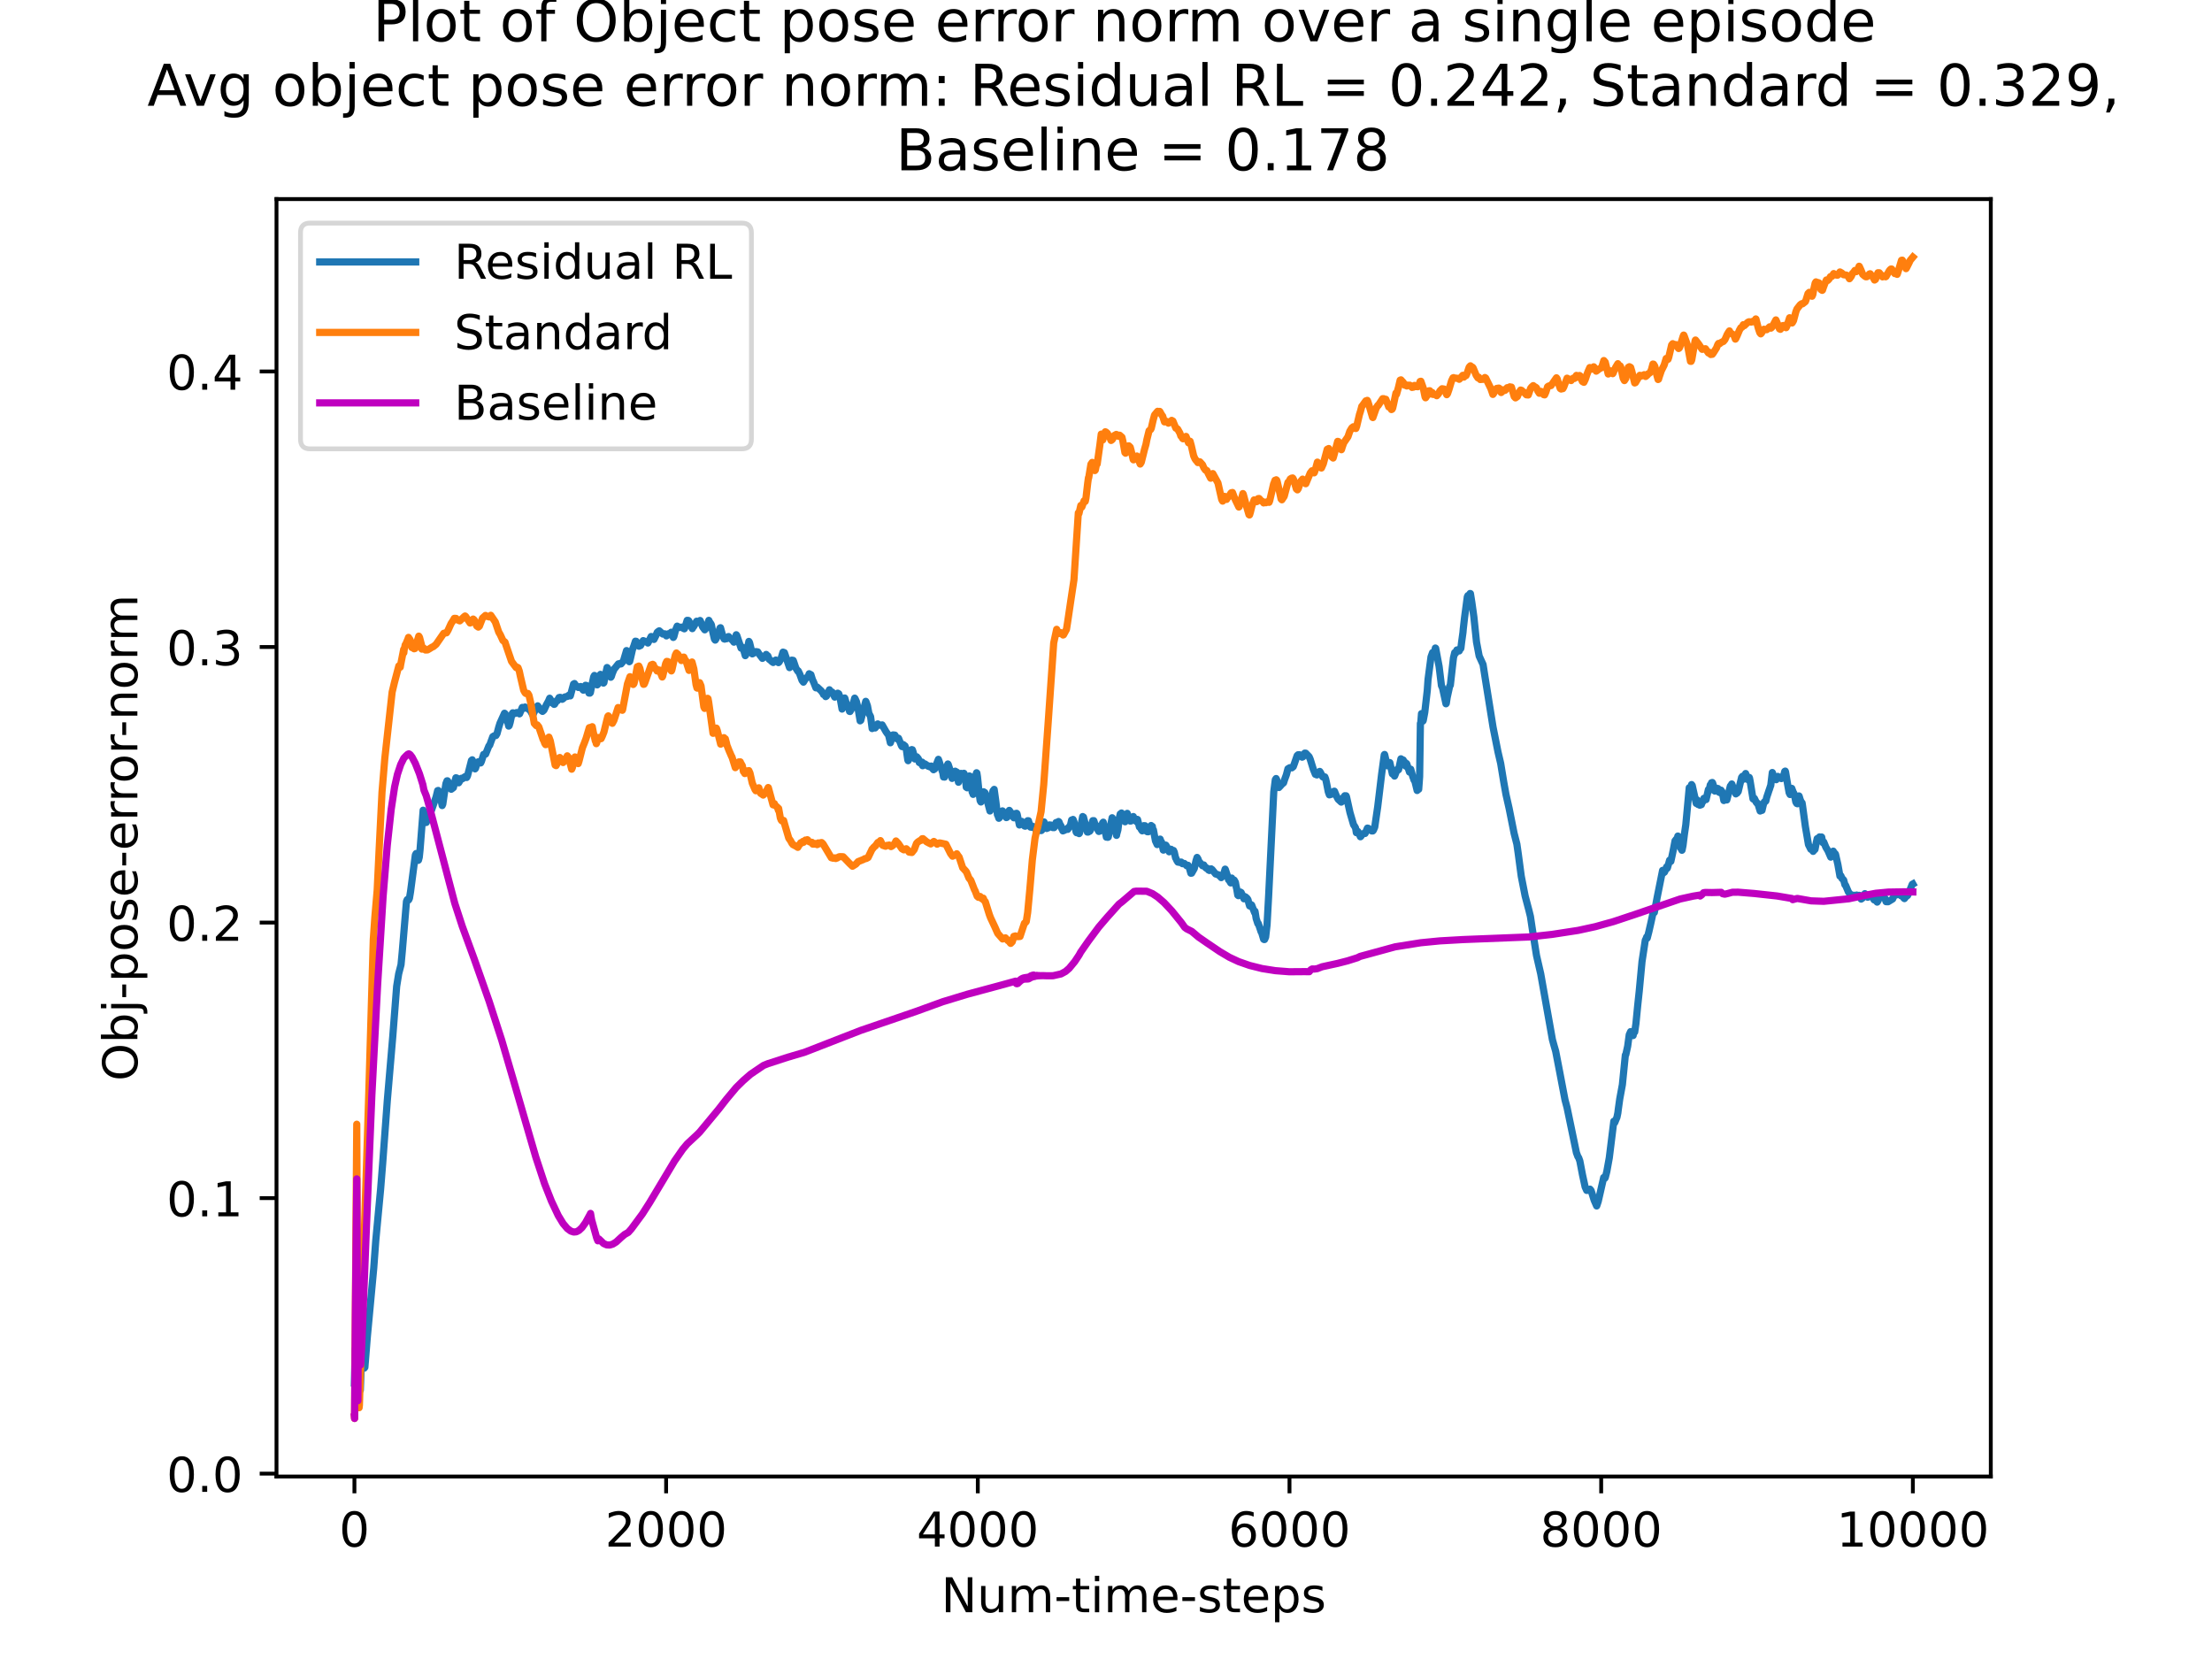 <?xml version="1.0" encoding="utf-8" standalone="no"?>
<!DOCTYPE svg PUBLIC "-//W3C//DTD SVG 1.1//EN"
  "http://www.w3.org/Graphics/SVG/1.1/DTD/svg11.dtd">
<!-- Created with matplotlib (https://matplotlib.org/) -->
<svg height="345.6pt" version="1.1" viewBox="0 0 460.8 345.6" width="460.8pt" xmlns="http://www.w3.org/2000/svg" xmlns:xlink="http://www.w3.org/1999/xlink">
 <defs>
  <style type="text/css">*{stroke-linecap:butt;stroke-linejoin:round;}</style>
 </defs>
 <g id="figure_1">
  <g id="patch_1">
   <path d="M 0 345.6 
L 460.8 345.6 
L 460.8 0 
L 0 0 
z
" style="fill:#ffffff;"/>
  </g>
  <g id="axes_1">
   <g id="patch_2">
    <path d="M 57.6 307.584 
L 414.72 307.584 
L 414.72 41.472 
L 57.6 41.472 
z
" style="fill:#ffffff;"/>
   </g>
   <g id="matplotlib.axis_1">
    <g id="xtick_1">
     <g id="line2d_1">
      <defs>
       <path d="M 0 0 
L 0 3.5 
" id="m0f107ea867" style="stroke:#000000;stroke-width:0.8;"/>
      </defs>
      <g>
       <use style="stroke:#000000;stroke-width:0.8;" x="73.833" xlink:href="#m0f107ea867" y="307.584"/>
      </g>
     </g>
     <g id="text_1">
      <!-- 0 -->
      <g transform="translate(70.651 322.182)scale(0.1 -0.1)">
       <defs>
        <path d="M 31.781 66.406 
Q 24.172 66.406 20.328 58.906 
Q 16.5 51.422 16.5 36.375 
Q 16.5 21.391 20.328 13.891 
Q 24.172 6.391 31.781 6.391 
Q 39.453 6.391 43.281 13.891 
Q 47.125 21.391 47.125 36.375 
Q 47.125 51.422 43.281 58.906 
Q 39.453 66.406 31.781 66.406 
z
M 31.781 74.219 
Q 44.047 74.219 50.516 64.516 
Q 56.984 54.828 56.984 36.375 
Q 56.984 17.969 50.516 8.266 
Q 44.047 -1.422 31.781 -1.422 
Q 19.531 -1.422 13.062 8.266 
Q 6.594 17.969 6.594 36.375 
Q 6.594 54.828 13.062 64.516 
Q 19.531 74.219 31.781 74.219 
z
" id="DejaVuSans-48"/>
       </defs>
       <use xlink:href="#DejaVuSans-48"/>
      </g>
     </g>
    </g>
    <g id="xtick_2">
     <g id="line2d_2">
      <g>
       <use style="stroke:#000000;stroke-width:0.8;" x="138.764" xlink:href="#m0f107ea867" y="307.584"/>
      </g>
     </g>
     <g id="text_2">
      <!-- 2000 -->
      <g transform="translate(126.039 322.182)scale(0.1 -0.1)">
       <defs>
        <path d="M 19.188 8.297 
L 53.609 8.297 
L 53.609 0 
L 7.328 0 
L 7.328 8.297 
Q 12.938 14.109 22.625 23.891 
Q 32.328 33.688 34.812 36.531 
Q 39.547 41.844 41.422 45.531 
Q 43.312 49.219 43.312 52.781 
Q 43.312 58.594 39.234 62.25 
Q 35.156 65.922 28.609 65.922 
Q 23.969 65.922 18.812 64.312 
Q 13.672 62.703 7.812 59.422 
L 7.812 69.391 
Q 13.766 71.781 18.938 73 
Q 24.125 74.219 28.422 74.219 
Q 39.75 74.219 46.484 68.547 
Q 53.219 62.891 53.219 53.422 
Q 53.219 48.922 51.531 44.891 
Q 49.859 40.875 45.406 35.406 
Q 44.188 33.984 37.641 27.219 
Q 31.109 20.453 19.188 8.297 
z
" id="DejaVuSans-50"/>
       </defs>
       <use xlink:href="#DejaVuSans-50"/>
       <use x="63.623" xlink:href="#DejaVuSans-48"/>
       <use x="127.246" xlink:href="#DejaVuSans-48"/>
       <use x="190.869" xlink:href="#DejaVuSans-48"/>
      </g>
     </g>
    </g>
    <g id="xtick_3">
     <g id="line2d_3">
      <g>
       <use style="stroke:#000000;stroke-width:0.8;" x="203.695" xlink:href="#m0f107ea867" y="307.584"/>
      </g>
     </g>
     <g id="text_3">
      <!-- 4000 -->
      <g transform="translate(190.97 322.182)scale(0.1 -0.1)">
       <defs>
        <path d="M 37.797 64.312 
L 12.891 25.391 
L 37.797 25.391 
z
M 35.203 72.906 
L 47.609 72.906 
L 47.609 25.391 
L 58.016 25.391 
L 58.016 17.188 
L 47.609 17.188 
L 47.609 0 
L 37.797 0 
L 37.797 17.188 
L 4.891 17.188 
L 4.891 26.703 
z
" id="DejaVuSans-52"/>
       </defs>
       <use xlink:href="#DejaVuSans-52"/>
       <use x="63.623" xlink:href="#DejaVuSans-48"/>
       <use x="127.246" xlink:href="#DejaVuSans-48"/>
       <use x="190.869" xlink:href="#DejaVuSans-48"/>
      </g>
     </g>
    </g>
    <g id="xtick_4">
     <g id="line2d_4">
      <g>
       <use style="stroke:#000000;stroke-width:0.8;" x="268.625" xlink:href="#m0f107ea867" y="307.584"/>
      </g>
     </g>
     <g id="text_4">
      <!-- 6000 -->
      <g transform="translate(255.9 322.182)scale(0.1 -0.1)">
       <defs>
        <path d="M 33.016 40.375 
Q 26.375 40.375 22.484 35.828 
Q 18.609 31.297 18.609 23.391 
Q 18.609 15.531 22.484 10.953 
Q 26.375 6.391 33.016 6.391 
Q 39.656 6.391 43.531 10.953 
Q 47.406 15.531 47.406 23.391 
Q 47.406 31.297 43.531 35.828 
Q 39.656 40.375 33.016 40.375 
z
M 52.594 71.297 
L 52.594 62.312 
Q 48.875 64.062 45.094 64.984 
Q 41.312 65.922 37.594 65.922 
Q 27.828 65.922 22.672 59.328 
Q 17.531 52.734 16.797 39.406 
Q 19.672 43.656 24.016 45.922 
Q 28.375 48.188 33.594 48.188 
Q 44.578 48.188 50.953 41.516 
Q 57.328 34.859 57.328 23.391 
Q 57.328 12.156 50.688 5.359 
Q 44.047 -1.422 33.016 -1.422 
Q 20.359 -1.422 13.672 8.266 
Q 6.984 17.969 6.984 36.375 
Q 6.984 53.656 15.188 63.938 
Q 23.391 74.219 37.203 74.219 
Q 40.922 74.219 44.703 73.484 
Q 48.484 72.75 52.594 71.297 
z
" id="DejaVuSans-54"/>
       </defs>
       <use xlink:href="#DejaVuSans-54"/>
       <use x="63.623" xlink:href="#DejaVuSans-48"/>
       <use x="127.246" xlink:href="#DejaVuSans-48"/>
       <use x="190.869" xlink:href="#DejaVuSans-48"/>
      </g>
     </g>
    </g>
    <g id="xtick_5">
     <g id="line2d_5">
      <g>
       <use style="stroke:#000000;stroke-width:0.8;" x="333.556" xlink:href="#m0f107ea867" y="307.584"/>
      </g>
     </g>
     <g id="text_5">
      <!-- 8000 -->
      <g transform="translate(320.831 322.182)scale(0.1 -0.1)">
       <defs>
        <path d="M 31.781 34.625 
Q 24.75 34.625 20.719 30.859 
Q 16.703 27.094 16.703 20.516 
Q 16.703 13.922 20.719 10.156 
Q 24.75 6.391 31.781 6.391 
Q 38.812 6.391 42.859 10.172 
Q 46.922 13.969 46.922 20.516 
Q 46.922 27.094 42.891 30.859 
Q 38.875 34.625 31.781 34.625 
z
M 21.922 38.812 
Q 15.578 40.375 12.031 44.719 
Q 8.5 49.078 8.5 55.328 
Q 8.5 64.062 14.719 69.141 
Q 20.953 74.219 31.781 74.219 
Q 42.672 74.219 48.875 69.141 
Q 55.078 64.062 55.078 55.328 
Q 55.078 49.078 51.531 44.719 
Q 48 40.375 41.703 38.812 
Q 48.828 37.156 52.797 32.312 
Q 56.781 27.484 56.781 20.516 
Q 56.781 9.906 50.312 4.234 
Q 43.844 -1.422 31.781 -1.422 
Q 19.734 -1.422 13.25 4.234 
Q 6.781 9.906 6.781 20.516 
Q 6.781 27.484 10.781 32.312 
Q 14.797 37.156 21.922 38.812 
z
M 18.312 54.391 
Q 18.312 48.734 21.844 45.562 
Q 25.391 42.391 31.781 42.391 
Q 38.141 42.391 41.719 45.562 
Q 45.312 48.734 45.312 54.391 
Q 45.312 60.062 41.719 63.234 
Q 38.141 66.406 31.781 66.406 
Q 25.391 66.406 21.844 63.234 
Q 18.312 60.062 18.312 54.391 
z
" id="DejaVuSans-56"/>
       </defs>
       <use xlink:href="#DejaVuSans-56"/>
       <use x="63.623" xlink:href="#DejaVuSans-48"/>
       <use x="127.246" xlink:href="#DejaVuSans-48"/>
       <use x="190.869" xlink:href="#DejaVuSans-48"/>
      </g>
     </g>
    </g>
    <g id="xtick_6">
     <g id="line2d_6">
      <g>
       <use style="stroke:#000000;stroke-width:0.8;" x="398.487" xlink:href="#m0f107ea867" y="307.584"/>
      </g>
     </g>
     <g id="text_6">
      <!-- 10000 -->
      <g transform="translate(382.581 322.182)scale(0.1 -0.1)">
       <defs>
        <path d="M 12.406 8.297 
L 28.516 8.297 
L 28.516 63.922 
L 10.984 60.406 
L 10.984 69.391 
L 28.422 72.906 
L 38.281 72.906 
L 38.281 8.297 
L 54.391 8.297 
L 54.391 0 
L 12.406 0 
z
" id="DejaVuSans-49"/>
       </defs>
       <use xlink:href="#DejaVuSans-49"/>
       <use x="63.623" xlink:href="#DejaVuSans-48"/>
       <use x="127.246" xlink:href="#DejaVuSans-48"/>
       <use x="190.869" xlink:href="#DejaVuSans-48"/>
       <use x="254.492" xlink:href="#DejaVuSans-48"/>
      </g>
     </g>
    </g>
    <g id="text_7">
     <!-- Num-time-steps -->
     <g transform="translate(196.056 335.861)scale(0.1 -0.1)">
      <defs>
       <path d="M 9.812 72.906 
L 23.094 72.906 
L 55.422 11.922 
L 55.422 72.906 
L 64.984 72.906 
L 64.984 0 
L 51.703 0 
L 19.391 60.984 
L 19.391 0 
L 9.812 0 
z
" id="DejaVuSans-78"/>
       <path d="M 8.5 21.578 
L 8.5 54.688 
L 17.484 54.688 
L 17.484 21.922 
Q 17.484 14.156 20.5 10.266 
Q 23.531 6.391 29.594 6.391 
Q 36.859 6.391 41.078 11.031 
Q 45.312 15.672 45.312 23.688 
L 45.312 54.688 
L 54.297 54.688 
L 54.297 0 
L 45.312 0 
L 45.312 8.406 
Q 42.047 3.422 37.719 1 
Q 33.406 -1.422 27.688 -1.422 
Q 18.266 -1.422 13.375 4.438 
Q 8.5 10.297 8.5 21.578 
z
M 31.109 56 
z
" id="DejaVuSans-117"/>
       <path d="M 52 44.188 
Q 55.375 50.25 60.062 53.125 
Q 64.75 56 71.094 56 
Q 79.641 56 84.281 50.016 
Q 88.922 44.047 88.922 33.016 
L 88.922 0 
L 79.891 0 
L 79.891 32.719 
Q 79.891 40.578 77.094 44.375 
Q 74.312 48.188 68.609 48.188 
Q 61.625 48.188 57.562 43.547 
Q 53.516 38.922 53.516 30.906 
L 53.516 0 
L 44.484 0 
L 44.484 32.719 
Q 44.484 40.625 41.703 44.406 
Q 38.922 48.188 33.109 48.188 
Q 26.219 48.188 22.156 43.531 
Q 18.109 38.875 18.109 30.906 
L 18.109 0 
L 9.078 0 
L 9.078 54.688 
L 18.109 54.688 
L 18.109 46.188 
Q 21.188 51.219 25.484 53.609 
Q 29.781 56 35.688 56 
Q 41.656 56 45.828 52.969 
Q 50 49.953 52 44.188 
z
" id="DejaVuSans-109"/>
       <path d="M 4.891 31.391 
L 31.203 31.391 
L 31.203 23.391 
L 4.891 23.391 
z
" id="DejaVuSans-45"/>
       <path d="M 18.312 70.219 
L 18.312 54.688 
L 36.812 54.688 
L 36.812 47.703 
L 18.312 47.703 
L 18.312 18.016 
Q 18.312 11.328 20.141 9.422 
Q 21.969 7.516 27.594 7.516 
L 36.812 7.516 
L 36.812 0 
L 27.594 0 
Q 17.188 0 13.234 3.875 
Q 9.281 7.766 9.281 18.016 
L 9.281 47.703 
L 2.688 47.703 
L 2.688 54.688 
L 9.281 54.688 
L 9.281 70.219 
z
" id="DejaVuSans-116"/>
       <path d="M 9.422 54.688 
L 18.406 54.688 
L 18.406 0 
L 9.422 0 
z
M 9.422 75.984 
L 18.406 75.984 
L 18.406 64.594 
L 9.422 64.594 
z
" id="DejaVuSans-105"/>
       <path d="M 56.203 29.594 
L 56.203 25.203 
L 14.891 25.203 
Q 15.484 15.922 20.484 11.062 
Q 25.484 6.203 34.422 6.203 
Q 39.594 6.203 44.453 7.469 
Q 49.312 8.734 54.109 11.281 
L 54.109 2.781 
Q 49.266 0.734 44.188 -0.344 
Q 39.109 -1.422 33.891 -1.422 
Q 20.797 -1.422 13.156 6.188 
Q 5.516 13.812 5.516 26.812 
Q 5.516 40.234 12.766 48.109 
Q 20.016 56 32.328 56 
Q 43.359 56 49.781 48.891 
Q 56.203 41.797 56.203 29.594 
z
M 47.219 32.234 
Q 47.125 39.594 43.094 43.984 
Q 39.062 48.391 32.422 48.391 
Q 24.906 48.391 20.391 44.141 
Q 15.875 39.891 15.188 32.172 
z
" id="DejaVuSans-101"/>
       <path d="M 44.281 53.078 
L 44.281 44.578 
Q 40.484 46.531 36.375 47.5 
Q 32.281 48.484 27.875 48.484 
Q 21.188 48.484 17.844 46.438 
Q 14.5 44.391 14.5 40.281 
Q 14.5 37.156 16.891 35.375 
Q 19.281 33.594 26.516 31.984 
L 29.594 31.297 
Q 39.156 29.25 43.188 25.516 
Q 47.219 21.781 47.219 15.094 
Q 47.219 7.469 41.188 3.016 
Q 35.156 -1.422 24.609 -1.422 
Q 20.219 -1.422 15.453 -0.562 
Q 10.688 0.297 5.422 2 
L 5.422 11.281 
Q 10.406 8.688 15.234 7.391 
Q 20.062 6.109 24.812 6.109 
Q 31.156 6.109 34.562 8.281 
Q 37.984 10.453 37.984 14.406 
Q 37.984 18.062 35.516 20.016 
Q 33.062 21.969 24.703 23.781 
L 21.578 24.516 
Q 13.234 26.266 9.516 29.906 
Q 5.812 33.547 5.812 39.891 
Q 5.812 47.609 11.281 51.797 
Q 16.75 56 26.812 56 
Q 31.781 56 36.172 55.266 
Q 40.578 54.547 44.281 53.078 
z
" id="DejaVuSans-115"/>
       <path d="M 18.109 8.203 
L 18.109 -20.797 
L 9.078 -20.797 
L 9.078 54.688 
L 18.109 54.688 
L 18.109 46.391 
Q 20.953 51.266 25.266 53.625 
Q 29.594 56 35.594 56 
Q 45.562 56 51.781 48.094 
Q 58.016 40.188 58.016 27.297 
Q 58.016 14.406 51.781 6.484 
Q 45.562 -1.422 35.594 -1.422 
Q 29.594 -1.422 25.266 0.953 
Q 20.953 3.328 18.109 8.203 
z
M 48.688 27.297 
Q 48.688 37.203 44.609 42.844 
Q 40.531 48.484 33.406 48.484 
Q 26.266 48.484 22.188 42.844 
Q 18.109 37.203 18.109 27.297 
Q 18.109 17.391 22.188 11.75 
Q 26.266 6.109 33.406 6.109 
Q 40.531 6.109 44.609 11.75 
Q 48.688 17.391 48.688 27.297 
z
" id="DejaVuSans-112"/>
      </defs>
      <use xlink:href="#DejaVuSans-78"/>
      <use x="74.805" xlink:href="#DejaVuSans-117"/>
      <use x="138.184" xlink:href="#DejaVuSans-109"/>
      <use x="235.596" xlink:href="#DejaVuSans-45"/>
      <use x="271.68" xlink:href="#DejaVuSans-116"/>
      <use x="310.889" xlink:href="#DejaVuSans-105"/>
      <use x="338.672" xlink:href="#DejaVuSans-109"/>
      <use x="436.084" xlink:href="#DejaVuSans-101"/>
      <use x="497.607" xlink:href="#DejaVuSans-45"/>
      <use x="533.691" xlink:href="#DejaVuSans-115"/>
      <use x="585.791" xlink:href="#DejaVuSans-116"/>
      <use x="625" xlink:href="#DejaVuSans-101"/>
      <use x="686.523" xlink:href="#DejaVuSans-112"/>
      <use x="750" xlink:href="#DejaVuSans-115"/>
     </g>
    </g>
   </g>
   <g id="matplotlib.axis_2">
    <g id="ytick_1">
     <g id="line2d_7">
      <defs>
       <path d="M 0 0 
L -3.5 0 
" id="m6d3e763eeb" style="stroke:#000000;stroke-width:0.8;"/>
      </defs>
      <g>
       <use style="stroke:#000000;stroke-width:0.8;" x="57.6" xlink:href="#m6d3e763eeb" y="306.985"/>
      </g>
     </g>
     <g id="text_8">
      <!-- 0.0 -->
      <g transform="translate(34.697 310.784)scale(0.1 -0.1)">
       <defs>
        <path d="M 10.688 12.406 
L 21 12.406 
L 21 0 
L 10.688 0 
z
" id="DejaVuSans-46"/>
       </defs>
       <use xlink:href="#DejaVuSans-48"/>
       <use x="63.623" xlink:href="#DejaVuSans-46"/>
       <use x="95.41" xlink:href="#DejaVuSans-48"/>
      </g>
     </g>
    </g>
    <g id="ytick_2">
     <g id="line2d_8">
      <g>
       <use style="stroke:#000000;stroke-width:0.8;" x="57.6" xlink:href="#m6d3e763eeb" y="249.585"/>
      </g>
     </g>
     <g id="text_9">
      <!-- 0.1 -->
      <g transform="translate(34.697 253.384)scale(0.1 -0.1)">
       <use xlink:href="#DejaVuSans-48"/>
       <use x="63.623" xlink:href="#DejaVuSans-46"/>
       <use x="95.41" xlink:href="#DejaVuSans-49"/>
      </g>
     </g>
    </g>
    <g id="ytick_3">
     <g id="line2d_9">
      <g>
       <use style="stroke:#000000;stroke-width:0.8;" x="57.6" xlink:href="#m6d3e763eeb" y="192.185"/>
      </g>
     </g>
     <g id="text_10">
      <!-- 0.2 -->
      <g transform="translate(34.697 195.984)scale(0.1 -0.1)">
       <use xlink:href="#DejaVuSans-48"/>
       <use x="63.623" xlink:href="#DejaVuSans-46"/>
       <use x="95.41" xlink:href="#DejaVuSans-50"/>
      </g>
     </g>
    </g>
    <g id="ytick_4">
     <g id="line2d_10">
      <g>
       <use style="stroke:#000000;stroke-width:0.8;" x="57.6" xlink:href="#m6d3e763eeb" y="134.785"/>
      </g>
     </g>
     <g id="text_11">
      <!-- 0.3 -->
      <g transform="translate(34.697 138.584)scale(0.1 -0.1)">
       <defs>
        <path d="M 40.578 39.312 
Q 47.656 37.797 51.625 33 
Q 55.609 28.219 55.609 21.188 
Q 55.609 10.406 48.188 4.484 
Q 40.766 -1.422 27.094 -1.422 
Q 22.516 -1.422 17.656 -0.516 
Q 12.797 0.391 7.625 2.203 
L 7.625 11.719 
Q 11.719 9.328 16.594 8.109 
Q 21.484 6.891 26.812 6.891 
Q 36.078 6.891 40.938 10.547 
Q 45.797 14.203 45.797 21.188 
Q 45.797 27.641 41.281 31.266 
Q 36.766 34.906 28.719 34.906 
L 20.219 34.906 
L 20.219 43.016 
L 29.109 43.016 
Q 36.375 43.016 40.234 45.922 
Q 44.094 48.828 44.094 54.297 
Q 44.094 59.906 40.109 62.906 
Q 36.141 65.922 28.719 65.922 
Q 24.656 65.922 20.016 65.031 
Q 15.375 64.156 9.812 62.312 
L 9.812 71.094 
Q 15.438 72.656 20.344 73.438 
Q 25.25 74.219 29.594 74.219 
Q 40.828 74.219 47.359 69.109 
Q 53.906 64.016 53.906 55.328 
Q 53.906 49.266 50.438 45.094 
Q 46.969 40.922 40.578 39.312 
z
" id="DejaVuSans-51"/>
       </defs>
       <use xlink:href="#DejaVuSans-48"/>
       <use x="63.623" xlink:href="#DejaVuSans-46"/>
       <use x="95.41" xlink:href="#DejaVuSans-51"/>
      </g>
     </g>
    </g>
    <g id="ytick_5">
     <g id="line2d_11">
      <g>
       <use style="stroke:#000000;stroke-width:0.8;" x="57.6" xlink:href="#m6d3e763eeb" y="77.384"/>
      </g>
     </g>
     <g id="text_12">
      <!-- 0.4 -->
      <g transform="translate(34.697 81.184)scale(0.1 -0.1)">
       <use xlink:href="#DejaVuSans-48"/>
       <use x="63.623" xlink:href="#DejaVuSans-46"/>
       <use x="95.41" xlink:href="#DejaVuSans-52"/>
      </g>
     </g>
    </g>
    <g id="text_13">
     <!-- Obj-pose-error-norm -->
     <g transform="translate(28.617 225.204)rotate(-90)scale(0.1 -0.1)">
      <defs>
       <path d="M 39.406 66.219 
Q 28.656 66.219 22.328 58.203 
Q 16.016 50.203 16.016 36.375 
Q 16.016 22.609 22.328 14.594 
Q 28.656 6.594 39.406 6.594 
Q 50.141 6.594 56.422 14.594 
Q 62.703 22.609 62.703 36.375 
Q 62.703 50.203 56.422 58.203 
Q 50.141 66.219 39.406 66.219 
z
M 39.406 74.219 
Q 54.734 74.219 63.906 63.938 
Q 73.094 53.656 73.094 36.375 
Q 73.094 19.141 63.906 8.859 
Q 54.734 -1.422 39.406 -1.422 
Q 24.031 -1.422 14.812 8.828 
Q 5.609 19.094 5.609 36.375 
Q 5.609 53.656 14.812 63.938 
Q 24.031 74.219 39.406 74.219 
z
" id="DejaVuSans-79"/>
       <path d="M 48.688 27.297 
Q 48.688 37.203 44.609 42.844 
Q 40.531 48.484 33.406 48.484 
Q 26.266 48.484 22.188 42.844 
Q 18.109 37.203 18.109 27.297 
Q 18.109 17.391 22.188 11.75 
Q 26.266 6.109 33.406 6.109 
Q 40.531 6.109 44.609 11.75 
Q 48.688 17.391 48.688 27.297 
z
M 18.109 46.391 
Q 20.953 51.266 25.266 53.625 
Q 29.594 56 35.594 56 
Q 45.562 56 51.781 48.094 
Q 58.016 40.188 58.016 27.297 
Q 58.016 14.406 51.781 6.484 
Q 45.562 -1.422 35.594 -1.422 
Q 29.594 -1.422 25.266 0.953 
Q 20.953 3.328 18.109 8.203 
L 18.109 0 
L 9.078 0 
L 9.078 75.984 
L 18.109 75.984 
z
" id="DejaVuSans-98"/>
       <path d="M 9.422 54.688 
L 18.406 54.688 
L 18.406 -0.984 
Q 18.406 -11.422 14.422 -16.109 
Q 10.453 -20.797 1.609 -20.797 
L -1.812 -20.797 
L -1.812 -13.188 
L 0.594 -13.188 
Q 5.719 -13.188 7.562 -10.812 
Q 9.422 -8.453 9.422 -0.984 
z
M 9.422 75.984 
L 18.406 75.984 
L 18.406 64.594 
L 9.422 64.594 
z
" id="DejaVuSans-106"/>
       <path d="M 30.609 48.391 
Q 23.391 48.391 19.188 42.75 
Q 14.984 37.109 14.984 27.297 
Q 14.984 17.484 19.156 11.844 
Q 23.344 6.203 30.609 6.203 
Q 37.797 6.203 41.984 11.859 
Q 46.188 17.531 46.188 27.297 
Q 46.188 37.016 41.984 42.703 
Q 37.797 48.391 30.609 48.391 
z
M 30.609 56 
Q 42.328 56 49.016 48.375 
Q 55.719 40.766 55.719 27.297 
Q 55.719 13.875 49.016 6.219 
Q 42.328 -1.422 30.609 -1.422 
Q 18.844 -1.422 12.172 6.219 
Q 5.516 13.875 5.516 27.297 
Q 5.516 40.766 12.172 48.375 
Q 18.844 56 30.609 56 
z
" id="DejaVuSans-111"/>
       <path d="M 41.109 46.297 
Q 39.594 47.172 37.812 47.578 
Q 36.031 48 33.891 48 
Q 26.266 48 22.188 43.047 
Q 18.109 38.094 18.109 28.812 
L 18.109 0 
L 9.078 0 
L 9.078 54.688 
L 18.109 54.688 
L 18.109 46.188 
Q 20.953 51.172 25.484 53.578 
Q 30.031 56 36.531 56 
Q 37.453 56 38.578 55.875 
Q 39.703 55.766 41.062 55.516 
z
" id="DejaVuSans-114"/>
       <path d="M 54.891 33.016 
L 54.891 0 
L 45.906 0 
L 45.906 32.719 
Q 45.906 40.484 42.875 44.328 
Q 39.844 48.188 33.797 48.188 
Q 26.516 48.188 22.312 43.547 
Q 18.109 38.922 18.109 30.906 
L 18.109 0 
L 9.078 0 
L 9.078 54.688 
L 18.109 54.688 
L 18.109 46.188 
Q 21.344 51.125 25.703 53.562 
Q 30.078 56 35.797 56 
Q 45.219 56 50.047 50.172 
Q 54.891 44.344 54.891 33.016 
z
" id="DejaVuSans-110"/>
      </defs>
      <use xlink:href="#DejaVuSans-79"/>
      <use x="78.711" xlink:href="#DejaVuSans-98"/>
      <use x="142.188" xlink:href="#DejaVuSans-106"/>
      <use x="169.971" xlink:href="#DejaVuSans-45"/>
      <use x="206.055" xlink:href="#DejaVuSans-112"/>
      <use x="269.531" xlink:href="#DejaVuSans-111"/>
      <use x="330.713" xlink:href="#DejaVuSans-115"/>
      <use x="382.812" xlink:href="#DejaVuSans-101"/>
      <use x="444.336" xlink:href="#DejaVuSans-45"/>
      <use x="480.42" xlink:href="#DejaVuSans-101"/>
      <use x="541.943" xlink:href="#DejaVuSans-114"/>
      <use x="581.307" xlink:href="#DejaVuSans-114"/>
      <use x="620.17" xlink:href="#DejaVuSans-111"/>
      <use x="681.352" xlink:href="#DejaVuSans-114"/>
      <use x="716.09" xlink:href="#DejaVuSans-45"/>
      <use x="752.174" xlink:href="#DejaVuSans-110"/>
      <use x="815.553" xlink:href="#DejaVuSans-111"/>
      <use x="876.734" xlink:href="#DejaVuSans-114"/>
      <use x="916.098" xlink:href="#DejaVuSans-109"/>
     </g>
    </g>
   </g>
   <g id="line2d_12">
    <path clip-path="url(#p029e94ba4b)" d="M 73.833 288.11 
L 73.995 280.978 
L 74.06 281.317 
L 74.19 282.369 
L 74.579 286.679 
L 74.644 286.763 
L 74.839 285.178 
L 75.001 288.996 
L 75.066 289.579 
L 75.326 282.29 
L 75.424 281.738 
L 75.521 281.84 
L 75.586 282.207 
L 75.878 285.012 
L 76.008 284.836 
L 76.105 283.68 
L 76.527 278.412 
L 77.858 264.162 
L 78.28 258.427 
L 79.287 247.738 
L 79.709 242.477 
L 80.683 229.263 
L 81.819 215.931 
L 82.631 205.473 
L 83.053 202.858 
L 83.54 200.965 
L 83.8 198.216 
L 84.676 187.76 
L 84.839 187.399 
L 85.033 187.522 
L 85.131 187.47 
L 85.293 187.123 
L 85.52 185.758 
L 86.527 178.099 
L 86.689 177.81 
L 86.722 177.893 
L 87.111 179.232 
L 87.176 179.188 
L 87.338 178.579 
L 87.501 177.04 
L 88.15 168.779 
L 88.247 169.153 
L 88.669 171.347 
L 88.799 171.336 
L 89.059 170.687 
L 89.773 168.87 
L 89.871 168.827 
L 90.845 166.024 
L 91.169 164.701 
L 91.299 164.668 
L 91.494 164.979 
L 91.689 165.733 
L 92.111 167.813 
L 92.241 167.515 
L 92.533 165.513 
L 92.89 163.255 
L 93.117 162.662 
L 93.215 162.654 
L 93.637 163.282 
L 93.994 164.418 
L 94.156 164.304 
L 94.448 164.074 
L 94.708 163.002 
L 94.968 162.027 
L 95.13 162.062 
L 95.39 162.823 
L 95.552 163.073 
L 96.136 162.125 
L 96.201 162.177 
L 96.364 162.214 
L 96.559 162.081 
L 96.721 161.894 
L 96.916 161.768 
L 97.078 161.851 
L 97.208 161.97 
L 97.24 161.941 
L 97.403 161.582 
L 98.214 158.415 
L 98.377 158.284 
L 98.409 158.359 
L 98.571 158.86 
L 98.961 160.172 
L 99.058 160.057 
L 99.221 159.492 
L 99.643 158.69 
L 99.773 158.709 
L 100.13 158.935 
L 100.292 158.604 
L 100.747 157.154 
L 100.909 157.194 
L 101.169 157.088 
L 101.363 156.594 
L 101.85 155.383 
L 102.013 155.237 
L 102.272 154.512 
L 102.662 153.454 
L 102.987 153.262 
L 103.214 153.259 
L 103.311 153.223 
L 103.539 152.828 
L 103.896 151.493 
L 104.155 150.659 
L 105.097 148.578 
L 105.162 148.615 
L 105.259 148.726 
L 105.487 149.397 
L 105.974 151.26 
L 106.071 151.163 
L 106.266 150.514 
L 106.655 148.73 
L 106.818 148.493 
L 106.947 148.516 
L 107.272 148.64 
L 107.532 148.526 
L 107.629 148.439 
L 107.662 148.466 
L 107.889 148.492 
L 108.019 148.483 
L 108.214 148.708 
L 108.246 148.69 
L 108.538 148.001 
L 108.798 147.37 
L 109.058 147.4 
L 109.155 147.551 
L 109.22 147.478 
L 109.382 147.286 
L 109.447 147.362 
L 109.707 147.509 
L 109.837 147.529 
L 110.389 147.959 
L 110.519 148.105 
L 110.973 148.929 
L 111.071 148.77 
L 111.72 147.426 
L 112.012 147.039 
L 112.434 147.584 
L 112.629 147.89 
L 113.019 148.193 
L 113.311 147.938 
L 113.798 146.874 
L 114.252 146.058 
L 114.512 145.454 
L 114.642 145.666 
L 115.129 146.501 
L 115.226 146.544 
L 115.421 146.732 
L 115.518 146.705 
L 115.973 145.96 
L 116.038 146.009 
L 116.135 145.97 
L 116.298 145.606 
L 116.46 145.311 
L 116.492 145.332 
L 116.655 145.264 
L 116.752 145.284 
L 117.109 145.672 
L 117.272 145.579 
L 117.661 145.195 
L 118.245 145.056 
L 118.505 144.822 
L 118.797 144.971 
L 118.83 144.878 
L 119.479 142.507 
L 119.674 142.394 
L 119.706 142.49 
L 120.096 142.939 
L 120.161 142.929 
L 120.193 142.968 
L 120.486 143.218 
L 120.518 143.168 
L 120.973 143.014 
L 121.135 143.2 
L 121.427 143.687 
L 121.524 143.778 
L 121.557 143.742 
L 121.719 143.483 
L 121.979 142.755 
L 122.174 142.8 
L 122.401 143.611 
L 122.693 144.377 
L 122.888 144.392 
L 122.985 144.285 
L 123.213 143.158 
L 123.667 140.991 
L 123.83 140.709 
L 123.862 140.723 
L 123.959 140.786 
L 124.122 141.493 
L 124.414 142.674 
L 124.609 142.458 
L 124.836 141.671 
L 125.096 140.479 
L 125.258 140.593 
L 125.42 140.97 
L 125.713 142.301 
L 125.745 142.276 
L 125.81 142.194 
L 126.005 141.097 
L 126.459 139.058 
L 126.557 139.146 
L 127.238 141.084 
L 127.336 140.975 
L 127.563 140.265 
L 127.953 139.341 
L 128.05 139.26 
L 128.829 138.289 
L 128.992 138.372 
L 129.219 138.184 
L 129.381 138.299 
L 129.414 138.25 
L 129.868 137.717 
L 130.517 135.527 
L 130.712 135.992 
L 131.102 137.845 
L 131.167 137.793 
L 131.329 137.17 
L 131.751 135.319 
L 132.043 134.568 
L 132.368 133.57 
L 132.53 133.597 
L 132.693 133.818 
L 133.115 134.624 
L 133.212 134.542 
L 133.342 134.516 
L 133.439 134.479 
L 133.991 133.451 
L 134.868 133.821 
L 134.965 133.953 
L 134.998 133.902 
L 135.647 132.596 
L 135.842 132.636 
L 135.972 132.836 
L 136.231 133.205 
L 136.653 132.363 
L 136.913 131.724 
L 137.205 131.483 
L 137.335 131.414 
L 138.082 132.086 
L 138.471 132.033 
L 138.634 132.19 
L 138.829 132.469 
L 139.218 132.026 
L 139.38 132.23 
L 139.445 132.151 
L 139.835 131.702 
L 139.965 131.859 
L 140.257 132.789 
L 140.29 132.767 
L 140.387 132.578 
L 140.744 131.224 
L 141.069 130.436 
L 141.556 130.719 
L 141.913 130.638 
L 142.075 130.673 
L 142.14 130.626 
L 142.173 130.677 
L 142.335 130.89 
L 142.562 130.99 
L 142.627 130.891 
L 143.146 129.229 
L 143.179 129.271 
L 143.374 129.242 
L 143.471 129.317 
L 143.633 129.642 
L 144.218 130.955 
L 144.348 130.708 
L 144.51 130.519 
L 145.127 129.41 
L 145.354 129.604 
L 145.549 129.672 
L 145.841 129.259 
L 145.874 129.297 
L 146.101 129.898 
L 146.361 130.596 
L 146.815 131.205 
L 147.14 130.83 
L 147.659 129.233 
L 147.821 129.57 
L 148.114 129.98 
L 148.211 130.213 
L 148.438 131.46 
L 148.828 133.137 
L 148.99 133.345 
L 149.023 133.316 
L 149.218 132.989 
L 149.412 132.512 
L 149.997 130.827 
L 150.094 130.765 
L 150.484 132.189 
L 150.841 133.101 
L 150.971 133.139 
L 151.133 133.059 
L 151.36 133.06 
L 151.49 132.9 
L 151.717 132.623 
L 151.782 132.603 
L 151.815 132.638 
L 151.945 132.808 
L 152.107 132.938 
L 152.659 133.465 
L 152.886 133.775 
L 152.951 133.664 
L 153.373 132.231 
L 153.406 132.261 
L 153.503 132.409 
L 154.38 135.024 
L 154.607 134.796 
L 154.639 134.823 
L 154.834 135.102 
L 155.256 136.587 
L 155.321 136.518 
L 155.483 136.12 
L 156.003 133.618 
L 156.068 133.709 
L 156.165 133.941 
L 156.717 136.217 
L 156.977 136.085 
L 157.269 135.763 
L 157.529 135.747 
L 157.853 135.801 
L 158.081 136.17 
L 158.827 137.15 
L 159.119 136.921 
L 159.347 136.805 
L 159.606 136.328 
L 159.639 136.369 
L 159.866 136.631 
L 159.899 136.594 
L 159.964 136.647 
L 160.223 137.328 
L 160.613 137.629 
L 160.84 137.86 
L 160.938 137.851 
L 161.067 138.009 
L 161.1 137.991 
L 161.489 137.596 
L 161.619 137.5 
L 161.652 137.536 
L 162.009 137.855 
L 162.171 138.037 
L 162.301 137.928 
L 162.723 137.148 
L 162.885 136.589 
L 163.113 135.85 
L 163.405 135.957 
L 164.476 139.079 
L 164.541 138.99 
L 164.963 137.518 
L 165.126 137.591 
L 165.223 137.562 
L 165.255 137.607 
L 165.353 137.882 
L 165.775 139.138 
L 166.197 139.818 
L 166.262 139.74 
L 166.294 139.779 
L 166.619 140.457 
L 167.074 141.727 
L 167.366 142.106 
L 167.625 141.683 
L 167.918 141.221 
L 168.047 141.169 
L 168.177 141.113 
L 168.372 140.885 
L 168.567 140.355 
L 168.664 140.421 
L 168.924 140.542 
L 169.249 141.588 
L 169.508 142.137 
L 169.963 143.289 
L 170.028 143.227 
L 170.093 143.257 
L 170.125 143.189 
L 170.255 143.153 
L 171.099 143.936 
L 171.294 144.238 
L 171.424 144.287 
L 171.554 144.684 
L 171.651 144.601 
L 171.813 144.699 
L 172.008 145.116 
L 172.041 145.089 
L 172.171 145.013 
L 172.787 143.691 
L 172.82 143.76 
L 173.08 144.251 
L 173.242 144.122 
L 173.339 144.161 
L 173.761 144.967 
L 173.891 145.219 
L 173.924 145.171 
L 174.508 144.4 
L 174.735 144.531 
L 174.963 145.165 
L 175.417 147.713 
L 175.45 147.674 
L 175.872 145.563 
L 175.969 145.407 
L 176.002 145.463 
L 176.261 146.384 
L 176.618 147.295 
L 176.846 147.47 
L 176.911 147.924 
L 176.975 148.194 
L 177.04 148.146 
L 177.073 148.221 
L 177.138 148.107 
L 177.365 147.734 
L 177.592 147.06 
L 178.047 145.433 
L 178.112 145.51 
L 178.404 146.15 
L 178.729 147.475 
L 179.183 150.165 
L 179.281 150.074 
L 179.313 150.064 
L 179.638 148.802 
L 180.352 146.1 
L 180.384 146.134 
L 180.709 147.048 
L 181.001 148.594 
L 181.358 149.284 
L 181.553 150.756 
L 181.683 151.769 
L 181.715 151.72 
L 181.943 151.292 
L 182.04 151.393 
L 182.3 151.65 
L 182.657 151.212 
L 182.852 150.805 
L 182.884 150.831 
L 183.079 151.05 
L 183.566 151.077 
L 183.598 151.103 
L 183.631 151.034 
L 183.761 151.007 
L 184.605 152.48 
L 184.67 152.558 
L 184.897 152.886 
L 185.092 153.07 
L 185.416 154.442 
L 185.481 154.736 
L 185.546 154.544 
L 186.033 153.097 
L 186.423 153.135 
L 186.845 153.859 
L 186.942 153.966 
L 186.975 153.946 
L 187.17 153.779 
L 187.202 153.835 
L 187.786 155.349 
L 187.916 155.533 
L 187.949 155.505 
L 188.014 155.448 
L 188.144 155.101 
L 188.176 155.116 
L 188.273 155.197 
L 188.468 155.36 
L 188.533 155.393 
L 188.825 156.26 
L 188.955 157.22 
L 189.118 158.346 
L 189.182 158.467 
L 189.345 157.964 
L 189.377 158.148 
L 189.41 157.958 
L 189.734 156.506 
L 189.929 156.158 
L 190.059 156.186 
L 190.189 156.566 
L 190.611 158.119 
L 190.806 157.849 
L 190.968 157.654 
L 191.325 158.073 
L 191.455 158.541 
L 191.488 158.84 
L 191.552 158.713 
L 191.715 158.627 
L 191.78 159.015 
L 191.845 158.804 
L 192.104 158.77 
L 192.202 159.516 
L 192.267 159.43 
L 192.299 159.485 
L 192.364 159.436 
L 192.689 159.135 
L 192.851 159.251 
L 193.403 159.642 
L 193.533 159.582 
L 193.663 159.613 
L 193.793 159.786 
L 193.825 159.76 
L 193.987 159.585 
L 194.02 159.633 
L 194.344 160.21 
L 194.409 160.242 
L 194.474 160.35 
L 194.507 160.319 
L 194.669 160.135 
L 194.702 160.206 
L 194.734 160.076 
L 195.481 158.182 
L 195.611 158.52 
L 196.292 160.68 
L 196.357 160.72 
L 196.552 161.866 
L 196.585 161.758 
L 196.682 161.477 
L 196.714 161.673 
L 196.779 161.881 
L 196.812 161.683 
L 196.877 161.672 
L 197.201 159.737 
L 197.461 159.152 
L 197.526 159.238 
L 198.143 161.072 
L 198.338 162.157 
L 198.597 161.148 
L 198.662 161.406 
L 198.695 161.169 
L 198.857 160.708 
L 198.987 160.655 
L 199.02 160.689 
L 199.344 160.862 
L 199.669 162.957 
L 199.766 162.483 
L 200.026 161.497 
L 200.221 161.111 
L 200.253 161.139 
L 200.351 161.29 
L 200.448 161.691 
L 200.48 162.021 
L 200.545 161.784 
L 200.805 161.091 
L 201.065 161.67 
L 201.292 163.989 
L 201.357 163.654 
L 201.389 163.94 
L 201.487 164.115 
L 201.519 164.086 
L 201.584 163.936 
L 201.844 162.045 
L 201.941 161.646 
L 202.006 161.68 
L 202.104 161.719 
L 202.201 162.073 
L 202.299 162.553 
L 202.526 165.022 
L 202.558 164.933 
L 202.721 165.483 
L 202.818 165.266 
L 203.013 163.756 
L 203.045 163.688 
L 203.37 161.171 
L 203.435 160.977 
L 203.5 161.041 
L 203.63 161.85 
L 203.987 165.36 
L 204.182 166.794 
L 204.344 167.069 
L 204.376 167.008 
L 204.474 166.901 
L 204.896 164.937 
L 204.993 165.02 
L 205.155 165.098 
L 205.253 165.27 
L 206.227 168.944 
L 206.324 168.69 
L 206.552 167.101 
L 206.811 164.894 
L 206.844 164.978 
L 206.876 164.717 
L 206.941 165.029 
L 206.974 164.811 
L 207.103 164.443 
L 207.461 167.017 
L 207.785 169.726 
L 207.818 169.701 
L 207.85 169.791 
L 208.077 170.461 
L 208.175 170.381 
L 208.824 168.922 
L 208.857 168.944 
L 209.246 169.633 
L 209.636 170.319 
L 209.766 170.267 
L 209.895 169.926 
L 210.155 168.979 
L 210.253 168.816 
L 210.285 168.852 
L 210.577 169.259 
L 210.934 169.955 
L 210.999 170.047 
L 211.194 170.358 
L 211.259 170.363 
L 211.584 169.466 
L 211.649 169.5 
L 211.746 169.487 
L 211.778 169.427 
L 211.843 169.48 
L 211.908 169.692 
L 212.363 171.86 
L 212.428 171.781 
L 212.493 171.755 
L 212.72 171.223 
L 212.752 171.227 
L 212.85 171.107 
L 213.174 171.705 
L 213.207 171.677 
L 213.239 171.791 
L 213.434 172.068 
L 213.564 172.11 
L 213.986 171.194 
L 214.019 171.239 
L 214.051 171.103 
L 214.083 170.972 
L 214.148 171.073 
L 214.246 170.978 
L 214.278 171.109 
L 214.668 172.304 
L 214.83 172.104 
L 214.895 172.336 
L 214.96 172.276 
L 215.025 172.093 
L 215.122 172.158 
L 215.317 172.241 
L 215.415 172.334 
L 215.48 172.242 
L 215.512 172.307 
L 215.707 172.682 
L 215.837 173.059 
L 215.869 173.024 
L 215.966 173.167 
L 216.031 173.083 
L 216.064 173.013 
L 216.096 173.048 
L 216.161 173.186 
L 216.226 173.113 
L 216.551 172.577 
L 216.616 172.698 
L 216.908 173.02 
L 217.005 172.956 
L 217.135 172.441 
L 217.46 171.271 
L 217.492 171.222 
L 217.525 171.331 
L 217.849 172.156 
L 218.044 172.588 
L 218.272 172.33 
L 218.336 172.471 
L 218.369 172.358 
L 218.434 172.274 
L 218.596 171.842 
L 218.629 171.882 
L 218.823 172.01 
L 218.888 171.868 
L 218.921 171.99 
L 219.051 172.144 
L 219.116 172.06 
L 219.148 172.13 
L 219.31 172.401 
L 219.44 172.174 
L 219.473 172.254 
L 219.57 172.411 
L 219.603 172.314 
L 219.7 172.273 
L 219.992 171.357 
L 220.025 171.375 
L 220.057 171.33 
L 220.122 171.421 
L 220.382 171.277 
L 220.414 171.359 
L 220.447 171.301 
L 220.512 171.136 
L 220.577 171.231 
L 220.609 171.208 
L 220.869 171.864 
L 220.999 171.999 
L 221.161 172.584 
L 221.193 172.565 
L 221.226 172.563 
L 221.421 173.09 
L 221.453 172.965 
L 221.486 172.869 
L 221.551 173.012 
L 221.615 172.906 
L 221.68 172.997 
L 222.135 172.739 
L 222.2 172.78 
L 222.232 172.692 
L 222.362 172.547 
L 222.427 172.772 
L 222.46 172.721 
L 222.719 172.298 
L 223.011 171.841 
L 223.239 170.823 
L 223.434 170.874 
L 223.531 170.707 
L 223.563 170.745 
L 223.758 171.275 
L 223.953 172.31 
L 224.18 173.326 
L 224.213 173.301 
L 224.278 173.471 
L 224.343 173.369 
L 224.408 173.461 
L 224.44 173.344 
L 224.7 173.465 
L 224.797 173.658 
L 224.83 173.496 
L 224.862 173.575 
L 224.894 173.513 
L 225.544 170.102 
L 225.706 170.212 
L 226.518 173.334 
L 226.55 173.241 
L 226.583 173.161 
L 226.648 173.278 
L 226.68 173.338 
L 226.713 173.248 
L 226.777 173.028 
L 226.842 173.106 
L 226.875 172.955 
L 226.94 173.047 
L 227.005 173.167 
L 227.037 173.005 
L 227.135 172.988 
L 227.329 171.9 
L 227.362 171.918 
L 227.654 170.96 
L 227.687 171.14 
L 227.751 171.004 
L 227.849 170.953 
L 227.881 171.006 
L 228.044 171.538 
L 228.206 171.998 
L 228.303 171.886 
L 228.368 172.295 
L 228.433 172.163 
L 228.628 172.737 
L 228.66 172.657 
L 228.693 172.819 
L 228.888 173.189 
L 228.92 173.209 
L 228.953 173.023 
L 229.018 173.131 
L 229.115 173.137 
L 229.44 172.119 
L 229.537 172.023 
L 229.699 171.415 
L 229.732 171.434 
L 229.829 171.276 
L 230.219 173.04 
L 230.479 174.397 
L 230.608 174.05 
L 230.771 174.431 
L 230.868 174.382 
L 231.68 170.353 
L 231.777 170.526 
L 231.875 170.745 
L 231.907 170.712 
L 231.939 170.69 
L 232.589 174.021 
L 232.621 173.804 
L 232.881 172.86 
L 233.206 170.257 
L 233.368 169.565 
L 233.498 169.841 
L 233.53 169.639 
L 233.628 169.365 
L 233.693 169.516 
L 234.05 170.515 
L 234.212 170.972 
L 234.245 170.841 
L 234.277 170.911 
L 234.374 171.191 
L 234.407 171.139 
L 234.504 170.968 
L 234.699 169.895 
L 234.829 169.438 
L 235.219 170.574 
L 235.251 170.398 
L 235.283 170.537 
L 235.446 171.042 
L 235.543 170.872 
L 235.576 170.988 
L 235.608 171.026 
L 235.738 170.569 
L 235.77 170.613 
L 235.9 170.737 
L 235.933 170.434 
L 236.03 170.488 
L 236.095 170.102 
L 236.16 170.266 
L 236.387 170.888 
L 236.42 170.693 
L 236.485 170.886 
L 236.777 171.174 
L 236.907 170.684 
L 236.972 170.72 
L 237.361 172.286 
L 237.426 172.307 
L 237.459 172.253 
L 237.491 172.243 
L 237.686 172.67 
L 237.751 172.799 
L 237.946 173.077 
L 238.27 172.252 
L 238.303 171.996 
L 238.368 172.115 
L 238.433 172.208 
L 238.465 172.129 
L 238.53 172.011 
L 238.79 173.01 
L 238.855 173.171 
L 238.887 172.873 
L 238.952 173.085 
L 239.017 173.268 
L 239.082 173.23 
L 239.114 173.086 
L 239.179 173.184 
L 239.212 173.274 
L 239.244 173.045 
L 239.374 172.603 
L 239.471 172.481 
L 239.569 172.266 
L 239.666 172.642 
L 239.699 172.462 
L 239.796 171.968 
L 239.861 172.107 
L 240.023 172.336 
L 240.056 172.155 
L 240.088 172.472 
L 240.251 173.108 
L 240.283 172.883 
L 240.316 173.083 
L 240.705 175.176 
L 241.062 175.941 
L 241.127 175.871 
L 241.257 175.17 
L 241.322 175.284 
L 241.387 175.042 
L 241.452 175.137 
L 241.647 175.033 
L 241.679 174.8 
L 241.744 174.978 
L 241.874 175.694 
L 241.906 175.645 
L 241.939 175.66 
L 241.971 175.413 
L 242.036 175.737 
L 242.328 177.082 
L 242.361 177.094 
L 242.491 176.997 
L 242.556 176.867 
L 242.621 176.565 
L 242.686 176.743 
L 242.848 176.051 
L 242.913 176.126 
L 243.14 176.553 
L 243.173 176.546 
L 243.4 177.114 
L 243.562 177.446 
L 243.595 177.276 
L 243.789 177.181 
L 243.887 177.173 
L 243.952 176.917 
L 244.017 176.991 
L 244.179 177.175 
L 244.244 177.194 
L 244.341 177.391 
L 244.374 177.362 
L 244.471 177.175 
L 244.504 177.256 
L 244.633 177.541 
L 244.893 178.724 
L 244.926 178.705 
L 244.958 178.775 
L 245.153 179.235 
L 245.38 179.593 
L 245.478 179.555 
L 245.51 179.59 
L 245.705 179.66 
L 246.062 179.582 
L 246.289 179.837 
L 246.322 179.921 
L 246.387 179.861 
L 246.711 179.87 
L 247.036 180.159 
L 247.198 180.338 
L 247.49 180.253 
L 247.783 180.87 
L 248.075 181.911 
L 248.237 181.894 
L 248.789 180.926 
L 249.146 179.325 
L 249.373 178.619 
L 249.568 178.936 
L 249.828 179.636 
L 249.958 179.669 
L 250.51 180.354 
L 250.672 180.266 
L 250.769 180.186 
L 250.802 180.272 
L 251.192 180.789 
L 251.224 180.761 
L 251.256 180.802 
L 251.386 180.924 
L 251.419 180.89 
L 251.451 180.844 
L 251.516 180.912 
L 251.776 181.256 
L 251.873 181.295 
L 251.938 181.335 
L 251.971 181.286 
L 252.295 180.993 
L 252.36 181.089 
L 252.425 181.239 
L 252.49 181.133 
L 252.847 181.578 
L 253.237 182.062 
L 253.821 182.237 
L 254.113 182.515 
L 254.243 182.618 
L 254.406 182.825 
L 254.6 182.592 
L 254.763 182.434 
L 254.957 181.922 
L 255.217 181.056 
L 255.25 181.098 
L 255.704 182.464 
L 255.931 183.28 
L 256.061 183.383 
L 256.386 183.93 
L 256.581 182.91 
L 256.711 183.908 
L 256.743 183.736 
L 256.776 183.306 
L 256.873 183.358 
L 257.1 183.34 
L 257.36 183.796 
L 257.555 184.906 
L 257.587 184.917 
L 257.847 186.474 
L 257.977 186.583 
L 258.009 186.492 
L 258.107 186.383 
L 258.172 186.445 
L 258.366 186.35 
L 258.399 185.828 
L 258.496 185.907 
L 258.561 185.931 
L 259.146 187.241 
L 259.21 186.731 
L 259.275 187.03 
L 259.373 187.231 
L 259.47 186.849 
L 259.503 187.016 
L 259.633 187.271 
L 259.568 186.934 
L 259.665 187.261 
L 259.73 187.072 
L 259.795 187.144 
L 259.99 187.437 
L 260.12 188.057 
L 260.314 188.72 
L 260.477 188.785 
L 260.606 188.441 
L 260.671 188.564 
L 260.736 188.525 
L 260.769 188.592 
L 260.899 188.945 
L 261.353 190.11 
L 261.418 189.808 
L 261.451 189.885 
L 261.678 191.324 
L 262.035 192.423 
L 262.067 192.32 
L 262.132 192.387 
L 262.717 194.135 
L 262.749 194.093 
L 262.782 194.126 
L 263.236 195.659 
L 263.334 195.721 
L 263.431 195.72 
L 263.658 195.205 
L 263.95 192.653 
L 264.275 186.713 
L 265.346 164.974 
L 265.671 162.431 
L 265.833 162.181 
L 265.963 162.432 
L 266.418 164.057 
L 266.45 164.008 
L 266.71 163.747 
L 267.002 163.407 
L 267.392 163.075 
L 267.587 162.454 
L 267.976 161.396 
L 268.301 160.153 
L 268.69 159.925 
L 269.112 159.956 
L 269.405 159.713 
L 269.632 159.11 
L 270.216 157.416 
L 270.411 157.232 
L 270.671 157.216 
L 270.866 157.269 
L 271.255 157.733 
L 271.417 157.657 
L 271.807 156.887 
L 272.002 156.9 
L 272.716 157.639 
L 272.943 158.169 
L 273.593 160.269 
L 274.015 161.31 
L 274.145 161.342 
L 274.242 161.4 
L 274.339 161.434 
L 274.372 161.413 
L 274.469 161.252 
L 274.664 160.958 
L 274.924 160.701 
L 274.989 160.774 
L 275.216 161.184 
L 275.541 161.829 
L 275.703 161.91 
L 275.995 161.844 
L 276.157 162.276 
L 276.32 162.998 
L 276.709 164.966 
L 276.937 165.586 
L 277.229 165.49 
L 277.424 165.442 
L 277.878 164.838 
L 277.976 164.818 
L 278.008 164.867 
L 278.365 165.737 
L 278.755 166.491 
L 279.404 167.093 
L 279.534 166.991 
L 279.729 166.407 
L 279.923 166.056 
L 280.151 165.765 
L 280.183 165.812 
L 280.41 165.777 
L 280.508 166.006 
L 281.222 169.245 
L 281.969 171.805 
L 282.196 172.137 
L 282.391 172.481 
L 282.553 173.467 
L 282.651 173.225 
L 282.683 173.231 
L 282.78 173.243 
L 282.878 173.213 
L 282.91 173.267 
L 283.073 173.581 
L 283.397 174.315 
L 283.495 174.234 
L 283.592 174.08 
L 283.819 173.761 
L 284.144 173.594 
L 284.371 173.629 
L 284.469 173.43 
L 284.858 172.51 
L 285.085 172.565 
L 285.215 172.768 
L 285.378 172.921 
L 285.507 172.948 
L 285.767 173.105 
L 285.962 173.106 
L 286.092 172.98 
L 286.384 172.292 
L 287.001 168.065 
L 287.813 161.322 
L 288.364 157.249 
L 288.429 157.169 
L 288.462 157.252 
L 288.981 159.511 
L 289.079 159.413 
L 289.176 159.379 
L 289.501 158.85 
L 289.533 158.871 
L 290.053 161.211 
L 290.085 161.17 
L 290.15 161.14 
L 290.345 161.417 
L 290.507 161.67 
L 290.572 161.533 
L 290.962 160.532 
L 291.124 160.232 
L 291.189 160.188 
L 291.221 160.281 
L 291.254 160.221 
L 291.286 160.39 
L 291.351 160.334 
L 291.838 158.074 
L 291.936 158.375 
L 291.968 158.388 
L 292.033 158.19 
L 292.098 158.314 
L 292.228 158.605 
L 292.293 158.471 
L 292.325 158.327 
L 292.358 158.494 
L 292.39 158.501 
L 292.52 158.815 
L 292.552 158.769 
L 292.617 158.743 
L 292.812 159.59 
L 292.845 159.512 
L 293.007 159.049 
L 293.072 159.156 
L 293.624 160.841 
L 293.689 160.769 
L 293.884 160.24 
L 293.916 160.357 
L 294.338 161.897 
L 294.371 161.851 
L 294.403 161.906 
L 294.5 162.329 
L 294.598 162.56 
L 294.663 162.523 
L 294.695 162.512 
L 295.215 164.675 
L 295.28 164.601 
L 295.442 164.289 
L 295.539 164.423 
L 295.734 161.786 
L 295.896 150.692 
L 295.929 150.811 
L 295.961 150.737 
L 296.124 148.662 
L 296.156 148.684 
L 296.416 150.218 
L 296.481 150.107 
L 296.805 148.402 
L 297.325 143.844 
L 297.487 141.551 
L 298.104 136.847 
L 298.429 135.941 
L 298.461 135.992 
L 298.591 136.416 
L 298.656 136.281 
L 298.883 135.589 
L 299.013 134.994 
L 299.046 135.065 
L 299.078 135.046 
L 299.792 138.845 
L 300.279 142.831 
L 300.507 143.329 
L 301.221 146.61 
L 301.286 146.523 
L 301.48 145.271 
L 302 142.916 
L 302.13 142.746 
L 302.779 137.046 
L 303.039 135.955 
L 303.169 136.049 
L 303.201 136.106 
L 303.234 136.001 
L 303.493 135.4 
L 303.526 135.424 
L 303.623 135.384 
L 303.656 135.512 
L 303.721 135.423 
L 303.753 135.344 
L 303.786 135.431 
L 303.98 135.607 
L 304.11 135.323 
L 304.24 134.993 
L 304.305 135.104 
L 304.337 134.981 
L 304.467 133.863 
L 304.76 131.758 
L 304.824 131.019 
L 305.084 128.732 
L 305.669 124.323 
L 305.798 124.063 
L 306.058 125.705 
L 306.253 123.633 
L 306.318 123.659 
L 306.61 125.478 
L 307.032 128.498 
L 307.162 129.744 
L 307.584 133.749 
L 308.136 136.658 
L 308.948 138.431 
L 309.37 141.13 
L 311.025 151.465 
L 312.064 156.662 
L 312.616 159.02 
L 313.265 162.952 
L 313.72 165.492 
L 314.369 168.37 
L 315.408 173.563 
L 315.993 175.851 
L 316.285 177.886 
L 316.902 182.516 
L 317.713 186.651 
L 318.492 189.607 
L 318.817 190.917 
L 319.207 193.524 
L 320.083 199.048 
L 320.96 202.866 
L 323.395 216.573 
L 323.719 217.749 
L 324.076 218.99 
L 324.921 223.36 
L 326.024 229.142 
L 326.446 230.731 
L 328.394 240.116 
L 328.719 240.986 
L 328.849 241.13 
L 329.109 241.851 
L 329.661 244.729 
L 330.212 247.262 
L 330.537 247.984 
L 330.732 247.967 
L 331.219 247.722 
L 331.446 247.988 
L 331.608 248.488 
L 332.095 250.033 
L 332.615 251.223 
L 332.647 251.152 
L 332.94 250.274 
L 334.076 245.293 
L 334.303 245.473 
L 334.4 245.336 
L 334.725 244.063 
L 335.245 241.187 
L 336.186 233.578 
L 336.219 233.658 
L 336.316 233.933 
L 336.381 233.859 
L 336.608 233.297 
L 336.835 232.769 
L 337.03 231.835 
L 337.128 231.035 
L 337.42 228.945 
L 337.972 225.945 
L 338.589 219.791 
L 338.686 219.709 
L 339.075 217.942 
L 339.4 215.544 
L 339.692 214.899 
L 339.757 214.944 
L 339.92 215.514 
L 339.952 215.458 
L 340.017 215.429 
L 340.179 215.734 
L 340.212 215.721 
L 340.374 214.878 
L 340.504 214.988 
L 340.536 214.99 
L 340.796 213.214 
L 341.153 209.563 
L 341.478 206.517 
L 342.062 200.32 
L 342.744 195.854 
L 342.906 195.556 
L 343.036 195.179 
L 343.069 195.252 
L 343.134 195.444 
L 343.166 195.351 
L 343.491 194.083 
L 343.913 192.235 
L 344.367 190.152 
L 344.432 190.088 
L 344.497 189.865 
L 344.562 189.995 
L 344.595 190.101 
L 344.627 190.09 
L 345.211 186.975 
L 346.348 181.316 
L 346.38 181.448 
L 346.543 181.837 
L 346.575 181.818 
L 346.705 181.639 
L 346.737 181.689 
L 346.77 181.648 
L 347.192 180.576 
L 347.224 180.678 
L 347.289 180.904 
L 347.354 180.8 
L 347.809 179.189 
L 347.874 179.466 
L 347.939 179.327 
L 348.003 179.219 
L 348.036 179.302 
L 348.068 179.442 
L 348.101 179.294 
L 348.49 177.48 
L 348.62 176.831 
L 348.945 175.139 
L 348.977 175.355 
L 349.042 175.112 
L 349.172 174.85 
L 349.205 174.859 
L 349.335 174.932 
L 349.367 174.803 
L 349.529 174.165 
L 349.562 174.18 
L 349.594 174.232 
L 349.627 174.54 
L 349.724 174.47 
L 350.146 176.738 
L 350.179 176.546 
L 350.211 176.439 
L 350.244 176.642 
L 350.373 177.126 
L 350.406 177.091 
L 350.601 176.126 
L 350.893 173.791 
L 351.185 171.797 
L 351.899 164.091 
L 351.932 164.18 
L 352.062 164.733 
L 352.127 164.683 
L 352.386 163.439 
L 352.484 163.6 
L 352.516 163.619 
L 353.36 167.366 
L 353.425 167.27 
L 353.523 166.625 
L 353.555 166.76 
L 353.75 167.594 
L 353.847 167.562 
L 354.107 167.741 
L 354.172 167.611 
L 354.302 167.381 
L 354.367 167.653 
L 354.432 167.624 
L 354.594 166.972 
L 354.626 167.084 
L 354.659 167.129 
L 354.691 167.038 
L 354.951 166.303 
L 355.146 166.44 
L 355.178 166.393 
L 355.211 166.526 
L 355.341 166.551 
L 355.406 166.571 
L 355.893 164.469 
L 355.958 164.574 
L 356.022 164.724 
L 356.055 164.596 
L 356.282 163.499 
L 356.315 163.57 
L 356.38 163.983 
L 356.412 163.889 
L 356.542 163.053 
L 356.607 163.156 
L 356.639 163.199 
L 356.672 163.105 
L 356.704 163.005 
L 356.769 163.095 
L 356.899 163.503 
L 357.094 164.168 
L 357.224 164.795 
L 357.289 164.573 
L 357.451 164.474 
L 357.516 164.713 
L 357.581 164.608 
L 357.646 164.217 
L 357.711 164.464 
L 357.743 164.491 
L 357.776 164.395 
L 357.873 164.258 
L 358.1 165.025 
L 358.328 165.13 
L 358.522 164.608 
L 358.587 164.76 
L 358.685 164.926 
L 358.717 164.885 
L 358.782 165.069 
L 359.107 166.765 
L 359.172 166.669 
L 359.301 166.327 
L 359.366 166.518 
L 359.431 166.421 
L 359.464 166.4 
L 359.626 166.632 
L 359.724 166.64 
L 360.47 163.735 
L 360.568 163.684 
L 360.762 163.316 
L 360.795 163.404 
L 360.957 163.838 
L 361.184 164.384 
L 361.412 164.995 
L 361.477 164.901 
L 361.607 165.382 
L 361.639 165.278 
L 361.769 165.057 
L 361.866 165.213 
L 361.899 165.032 
L 361.996 164.704 
L 362.029 164.771 
L 362.093 164.911 
L 362.126 164.784 
L 362.808 161.942 
L 363.003 161.707 
L 363.035 161.713 
L 363.262 162.316 
L 363.425 161.857 
L 363.652 161.137 
L 363.749 161.622 
L 363.847 161.573 
L 364.204 162.463 
L 364.301 162.287 
L 364.399 161.951 
L 364.463 162.114 
L 364.593 162.782 
L 365.178 166.406 
L 365.34 166.528 
L 365.373 166.481 
L 365.47 166.321 
L 365.665 166.725 
L 365.73 166.862 
L 365.827 167.09 
L 366.087 167.399 
L 366.152 167.327 
L 366.184 167.374 
L 366.671 168.952 
L 366.704 168.879 
L 366.769 168.637 
L 366.801 168.729 
L 366.866 168.797 
L 366.898 168.721 
L 366.931 168.593 
L 366.996 168.705 
L 367.061 168.815 
L 367.093 168.654 
L 367.32 167.686 
L 367.515 167.084 
L 367.645 167.065 
L 367.775 166.834 
L 367.807 166.864 
L 367.84 166.892 
L 367.872 166.797 
L 368.035 166.105 
L 368.229 165.518 
L 368.294 165.338 
L 368.522 164.632 
L 368.587 164.475 
L 368.846 163.675 
L 368.879 163.645 
L 369.203 160.928 
L 369.236 160.982 
L 369.593 162.29 
L 369.723 162.198 
L 369.82 162.181 
L 369.853 162.25 
L 370.015 162.422 
L 370.177 161.858 
L 370.34 161.736 
L 370.372 161.787 
L 370.437 161.841 
L 370.567 161.916 
L 370.762 161.901 
L 371.054 162.155 
L 371.086 162.191 
L 371.119 162.148 
L 371.184 162.075 
L 371.249 162.128 
L 371.379 162.064 
L 371.476 161.89 
L 371.801 160.689 
L 371.866 160.762 
L 371.898 160.634 
L 371.963 160.808 
L 372.385 163.335 
L 372.71 165.144 
L 372.904 165.515 
L 372.937 165.478 
L 373.262 164.231 
L 373.327 164.419 
L 373.619 165.186 
L 373.651 165.167 
L 373.684 165.237 
L 373.814 165.588 
L 374.106 167.079 
L 374.301 167.385 
L 374.365 167.356 
L 374.398 167.393 
L 374.43 167.437 
L 374.755 165.805 
L 374.787 165.837 
L 375.015 166.576 
L 375.274 167.193 
L 375.404 167.245 
L 375.502 167.865 
L 376.086 172.137 
L 376.735 175.945 
L 377.222 176.916 
L 377.287 176.76 
L 377.352 176.848 
L 377.709 177.359 
L 377.774 177.26 
L 378.099 176.935 
L 378.391 175.41 
L 378.553 174.697 
L 378.683 174.853 
L 378.813 174.815 
L 379.04 174.341 
L 379.073 174.427 
L 379.203 175.019 
L 379.268 174.9 
L 379.463 174.359 
L 379.495 174.389 
L 379.625 175.153 
L 379.755 175.564 
L 379.787 175.55 
L 379.852 175.471 
L 379.917 175.398 
L 379.949 175.48 
L 380.372 176.519 
L 380.534 176.782 
L 380.794 177.218 
L 381.378 178.555 
L 381.41 178.538 
L 381.573 178.182 
L 381.897 177.311 
L 382.19 177.933 
L 382.222 177.909 
L 382.255 177.787 
L 382.319 177.852 
L 382.384 177.992 
L 382.871 180.131 
L 383.293 182.514 
L 383.391 182.51 
L 383.488 182.44 
L 383.748 183.052 
L 383.878 183.111 
L 384.073 183.339 
L 384.332 184.314 
L 384.365 184.306 
L 384.462 184.4 
L 385.079 185.86 
L 385.436 186.265 
L 385.728 186.537 
L 385.923 186.719 
L 386.15 186.486 
L 386.183 186.535 
L 386.443 186.903 
L 386.475 186.851 
L 386.767 186.451 
L 386.8 186.472 
L 387.092 186.545 
L 387.319 186.509 
L 387.449 186.639 
L 387.709 187.294 
L 387.968 187.109 
L 388.488 186.165 
L 388.52 186.181 
L 388.748 186.429 
L 389.072 186.911 
L 389.235 186.854 
L 389.462 186.361 
L 389.559 186.441 
L 389.722 186.584 
L 389.916 186.6 
L 390.046 186.773 
L 390.403 187.454 
L 390.825 187.636 
L 391.053 187.926 
L 391.215 187.674 
L 391.572 186.84 
L 391.767 186.6 
L 391.994 186.41 
L 392.254 186.622 
L 392.611 187.004 
L 392.903 187.838 
L 393.325 187.846 
L 394.267 187.275 
L 394.397 186.978 
L 394.624 186.502 
L 395.306 186.359 
L 395.468 186.348 
L 395.63 186.206 
L 395.76 186.297 
L 396.052 186.62 
L 396.312 186.624 
L 396.442 186.736 
L 396.604 187.089 
L 396.734 187.194 
L 397.091 186.725 
L 397.383 186.556 
L 397.676 185.921 
L 398.357 184.218 
L 398.487 184.145 
L 398.487 184.145 
" style="fill:none;stroke:#1f77b4;stroke-linecap:square;stroke-width:1.5;"/>
   </g>
   <g id="line2d_13">
    <path clip-path="url(#p029e94ba4b)" d="M 73.833 295.145 
L 73.865 295.488 
L 74.028 273.234 
L 74.32 234.199 
L 74.579 292.22 
L 74.644 277.785 
L 74.677 287.122 
L 74.807 293.254 
L 74.872 292.68 
L 75.034 287.59 
L 75.846 258.378 
L 76.82 227.898 
L 77.761 195.743 
L 78.086 191.079 
L 78.573 185.429 
L 78.995 176.661 
L 79.579 165.025 
L 80.163 157.968 
L 81.689 144.183 
L 82.176 142.16 
L 83.085 138.719 
L 83.345 138.587 
L 83.378 138.987 
L 83.443 138.578 
L 84.092 135.274 
L 84.124 135.992 
L 84.189 135.39 
L 84.416 134.33 
L 84.449 134.367 
L 84.481 134.316 
L 84.968 133.151 
L 85.098 132.778 
L 85.163 132.887 
L 85.423 133.261 
L 85.715 134.022 
L 85.812 134.901 
L 85.91 134.719 
L 86.007 134.735 
L 86.072 134.857 
L 86.267 135.152 
L 86.462 135.089 
L 86.754 134.078 
L 87.241 132.519 
L 87.273 132.546 
L 87.403 132.798 
L 87.858 134.562 
L 87.89 135.225 
L 87.988 135.089 
L 88.247 135.076 
L 88.312 135.04 
L 88.345 135.119 
L 88.637 135.411 
L 89.059 135.385 
L 89.481 135.141 
L 90.033 134.797 
L 90.26 134.714 
L 90.845 134.228 
L 92.435 131.93 
L 92.663 131.87 
L 93.02 131.827 
L 93.344 131.279 
L 93.961 129.913 
L 94.318 129.379 
L 94.643 128.815 
L 95 128.823 
L 95.26 129.122 
L 95.779 129.337 
L 96.721 128.444 
L 96.883 128.324 
L 97.013 128.425 
L 97.922 129.786 
L 98.052 129.721 
L 98.312 129.247 
L 98.344 129.346 
L 98.377 129.22 
L 98.571 128.96 
L 98.799 129.157 
L 99.318 130.406 
L 99.643 130.635 
L 99.87 130.43 
L 100.519 128.753 
L 101.136 128.205 
L 101.526 128.428 
L 101.818 128.438 
L 101.915 128.523 
L 101.948 128.488 
L 102.24 128.177 
L 102.37 128.37 
L 103.181 129.568 
L 103.896 131.673 
L 104.22 132.231 
L 104.772 133.431 
L 105.194 133.76 
L 105.422 134.444 
L 106.558 137.77 
L 107.077 138.479 
L 107.532 139.077 
L 107.727 138.982 
L 107.921 139.097 
L 108.181 139.815 
L 108.408 140.89 
L 109.09 143.791 
L 109.382 144.321 
L 109.545 144.463 
L 109.772 144.494 
L 109.967 144.457 
L 110.194 144.837 
L 110.551 146.369 
L 111.298 150.693 
L 111.72 151.161 
L 111.752 151.128 
L 111.915 151.009 
L 111.947 151.068 
L 112.239 151.413 
L 113.148 154.08 
L 113.181 154.065 
L 113.213 154.066 
L 113.473 154.835 
L 113.668 155.131 
L 113.733 155.02 
L 113.798 155.018 
L 114.22 153.745 
L 114.35 153.561 
L 114.642 154.356 
L 115.648 159.39 
L 115.843 159.495 
L 115.973 159.245 
L 116.557 157.84 
L 116.622 157.801 
L 116.655 157.835 
L 117.077 158.492 
L 117.109 158.397 
L 117.142 158.484 
L 117.304 158.85 
L 117.694 158.369 
L 118.181 157.453 
L 118.44 157.778 
L 119.09 160.238 
L 119.155 160.073 
L 119.219 159.974 
L 119.771 157.689 
L 119.804 157.86 
L 120.161 158.782 
L 120.226 158.827 
L 120.258 158.759 
L 120.291 158.721 
L 120.453 159.073 
L 120.615 158.571 
L 121.33 155.764 
L 121.719 154.818 
L 122.109 153.771 
L 122.758 151.591 
L 122.92 151.543 
L 123.278 151.501 
L 123.375 151.382 
L 123.602 152.573 
L 124.024 154.379 
L 124.154 154.601 
L 124.219 154.922 
L 124.284 154.834 
L 124.609 153.634 
L 124.706 153.676 
L 124.998 153.915 
L 125.226 153.876 
L 125.485 153.317 
L 125.81 152.5 
L 126.362 150.241 
L 126.622 149.239 
L 126.719 149.128 
L 126.751 149.157 
L 127.109 149.691 
L 127.563 150.679 
L 127.888 150.077 
L 128.764 147.394 
L 128.829 147.426 
L 129.089 147.539 
L 129.284 147.755 
L 129.316 147.735 
L 129.543 147.674 
L 129.576 147.605 
L 129.641 147.965 
L 129.706 147.807 
L 130.712 142.461 
L 131.232 140.97 
L 131.394 141.174 
L 131.686 142.099 
L 131.913 142.589 
L 131.946 142.563 
L 132.076 142.394 
L 132.271 141.505 
L 132.758 138.889 
L 133.082 138.754 
L 133.309 139.265 
L 133.667 140.964 
L 134.056 142.561 
L 134.186 142.535 
L 134.348 142.192 
L 135.647 138.513 
L 135.972 138.386 
L 136.101 138.469 
L 136.199 138.913 
L 136.264 138.896 
L 136.491 139.227 
L 136.524 139.333 
L 136.621 139.303 
L 136.686 139.323 
L 136.881 139.778 
L 137.075 139.649 
L 137.173 139.559 
L 137.205 139.591 
L 137.27 139.68 
L 137.303 139.625 
L 137.335 139.583 
L 137.368 139.722 
L 137.433 139.72 
L 137.952 141.033 
L 138.049 140.87 
L 138.342 139.638 
L 138.666 138.254 
L 138.893 137.782 
L 139.121 137.814 
L 139.348 138.289 
L 139.705 139.568 
L 139.867 139.767 
L 139.965 139.548 
L 140.354 137.826 
L 140.679 136.482 
L 140.906 136.028 
L 140.939 136.158 
L 141.004 136.21 
L 141.036 136.365 
L 141.101 136.242 
L 141.199 136.283 
L 141.523 136.886 
L 141.945 137.603 
L 141.978 137.51 
L 142.237 136.912 
L 142.27 136.97 
L 142.335 136.902 
L 142.465 136.891 
L 142.789 137.64 
L 142.887 137.641 
L 143.536 139.651 
L 143.569 139.575 
L 143.698 139.525 
L 144.153 137.903 
L 144.542 139.329 
L 144.997 142.601 
L 145.192 143.319 
L 145.257 143.227 
L 145.289 143.356 
L 145.322 143.351 
L 145.744 142.209 
L 146.036 142.888 
L 146.62 147.256 
L 146.783 147.573 
L 146.912 147.501 
L 147.075 146.868 
L 147.399 145.471 
L 147.497 145.55 
L 147.627 146.261 
L 148.536 152.761 
L 148.633 152.747 
L 149.218 151.678 
L 149.25 151.709 
L 149.412 152.161 
L 150.127 155.022 
L 150.191 154.979 
L 150.581 154.314 
L 150.808 153.665 
L 150.841 153.718 
L 151.036 153.885 
L 151.101 153.907 
L 151.36 154.889 
L 151.425 155.237 
L 151.587 155.617 
L 151.717 155.971 
L 151.912 156.452 
L 152.432 157.647 
L 152.464 157.635 
L 152.497 157.732 
L 153.178 159.916 
L 153.633 159.303 
L 153.925 158.713 
L 154.12 158.957 
L 154.217 158.711 
L 154.25 158.834 
L 154.639 159.51 
L 154.867 160.728 
L 154.899 160.712 
L 154.996 160.865 
L 155.159 161.146 
L 155.256 160.885 
L 155.321 160.996 
L 155.581 160.586 
L 155.711 160.811 
L 155.743 160.768 
L 155.905 160.571 
L 156.003 160.534 
L 156.165 160.897 
L 156.23 161.037 
L 156.717 163.15 
L 157.301 164.52 
L 157.366 164.446 
L 157.399 164.57 
L 157.431 164.568 
L 157.464 164.73 
L 157.529 164.655 
L 157.659 164.331 
L 157.691 164.369 
L 157.788 164.522 
L 157.821 164.456 
L 157.886 164.239 
L 157.918 164.278 
L 157.983 164.347 
L 158.081 164.111 
L 158.113 164.247 
L 158.438 165.241 
L 158.535 165.331 
L 158.568 165.309 
L 158.6 165.24 
L 158.632 165.364 
L 158.99 165.63 
L 159.282 165.365 
L 159.379 165.107 
L 159.444 165.159 
L 160.029 164.056 
L 160.061 164.085 
L 161.035 167.661 
L 161.132 167.684 
L 161.262 167.405 
L 161.295 167.414 
L 161.327 167.418 
L 161.457 167.795 
L 161.489 167.777 
L 161.944 168.169 
L 162.171 168.839 
L 162.204 168.41 
L 162.269 168.78 
L 162.561 170.398 
L 162.756 170.885 
L 162.853 170.977 
L 162.983 171.059 
L 163.015 171.019 
L 163.178 170.894 
L 163.243 170.92 
L 163.502 171.849 
L 164.314 174.603 
L 164.704 175.162 
L 164.996 175.709 
L 165.028 175.703 
L 165.191 175.947 
L 165.645 176.183 
L 165.905 176.322 
L 166.197 176.521 
L 166.392 176.184 
L 166.814 175.558 
L 166.846 175.613 
L 166.976 175.628 
L 167.268 175.285 
L 167.301 175.394 
L 167.398 175.465 
L 167.431 175.445 
L 167.528 175.319 
L 167.788 174.997 
L 168.08 175.032 
L 168.112 175.045 
L 168.177 174.928 
L 168.242 174.959 
L 168.47 175.275 
L 168.794 175.437 
L 169.151 175.472 
L 169.314 175.842 
L 169.346 175.748 
L 169.411 175.847 
L 169.768 175.843 
L 169.833 175.718 
L 169.866 175.785 
L 169.898 175.834 
L 169.93 175.764 
L 169.995 175.825 
L 170.06 175.749 
L 170.223 175.954 
L 170.288 175.924 
L 170.45 175.597 
L 170.612 175.791 
L 171.002 175.535 
L 171.164 175.52 
L 171.456 175.801 
L 173.177 178.681 
L 173.534 178.777 
L 173.924 178.701 
L 174.086 178.848 
L 174.119 178.809 
L 174.378 178.759 
L 174.703 178.519 
L 174.93 178.457 
L 175.19 178.456 
L 175.644 178.478 
L 177.008 179.896 
L 177.592 180.451 
L 178.307 180.003 
L 178.761 179.495 
L 179.897 179.04 
L 180.19 178.859 
L 180.449 178.848 
L 180.839 178.634 
L 181.683 176.876 
L 181.748 176.854 
L 182.008 176.504 
L 182.17 176.384 
L 182.3 176.238 
L 182.397 176.199 
L 182.722 175.705 
L 182.884 175.497 
L 183.047 175.571 
L 183.404 175.112 
L 183.891 176.099 
L 184.475 176.291 
L 184.67 176.198 
L 184.8 176.1 
L 184.93 176.132 
L 185.059 176.126 
L 185.222 176.036 
L 185.611 176.358 
L 185.741 176.303 
L 186.033 176.095 
L 186.39 175.693 
L 186.65 175.188 
L 187.137 175.707 
L 187.884 176.809 
L 188.273 177.036 
L 188.403 177.013 
L 188.566 176.961 
L 188.793 176.808 
L 189.02 177.013 
L 189.182 177.221 
L 189.377 177.513 
L 189.962 177.593 
L 190.449 176.981 
L 190.936 175.673 
L 191.228 175.384 
L 191.358 175.306 
L 191.682 175.088 
L 191.845 175.082 
L 192.104 174.725 
L 192.267 174.713 
L 193.046 175.37 
L 193.63 175.679 
L 193.89 175.804 
L 194.539 175.289 
L 194.929 175.579 
L 195.221 175.86 
L 195.416 175.72 
L 195.676 175.602 
L 195.87 175.616 
L 197.039 175.866 
L 198.046 177.859 
L 198.143 177.97 
L 198.435 178.366 
L 198.468 178.339 
L 198.987 178.111 
L 199.084 178.121 
L 199.312 177.854 
L 199.344 177.902 
L 199.604 178.305 
L 199.799 178.52 
L 200.545 180.776 
L 200.74 180.977 
L 201.162 181.435 
L 201.357 181.703 
L 201.844 182.908 
L 202.234 183.38 
L 203.013 185.377 
L 203.11 185.507 
L 203.565 186.701 
L 203.824 186.931 
L 203.954 186.839 
L 204.182 186.751 
L 204.409 187.112 
L 204.604 187.261 
L 204.733 187.156 
L 204.831 187.103 
L 205.058 187.656 
L 205.253 187.837 
L 206.097 190.516 
L 206.357 191.203 
L 207.298 193.206 
L 207.59 193.874 
L 207.85 194.449 
L 208.857 195.604 
L 209.441 195.362 
L 209.993 195.973 
L 210.155 195.887 
L 210.188 195.938 
L 210.382 196.355 
L 210.545 196.526 
L 210.869 196.194 
L 211.064 195.576 
L 211.194 195.06 
L 211.551 194.969 
L 211.876 195.105 
L 212.038 195.117 
L 212.493 195.083 
L 213.402 192.327 
L 213.499 192.291 
L 213.661 192.138 
L 213.791 191.964 
L 214.083 190.088 
L 214.538 185.215 
L 215.057 179.106 
L 215.609 174.635 
L 216.031 172.722 
L 216.129 172.528 
L 216.876 169.072 
L 217.427 163.436 
L 218.369 150.288 
L 219.505 133.942 
L 220.122 131.098 
L 220.187 131.244 
L 220.479 131.768 
L 220.577 131.975 
L 220.642 131.953 
L 220.966 131.786 
L 221.453 132.28 
L 221.551 132.247 
L 222.167 131.111 
L 222.46 129.231 
L 223.044 125.285 
L 223.726 120.757 
L 224.635 106.832 
L 224.765 106.984 
L 225.154 105.296 
L 225.219 105.435 
L 225.349 105.641 
L 225.381 105.604 
L 225.836 104.324 
L 225.933 104.434 
L 226.063 104.466 
L 226.096 104.387 
L 226.226 103.769 
L 226.583 100.673 
L 226.745 99.503 
L 226.777 99.591 
L 226.81 99.444 
L 227.037 98.057 
L 227.264 96.698 
L 227.524 96.327 
L 227.654 96.532 
L 228.076 98.03 
L 228.173 97.919 
L 228.466 96.514 
L 228.498 96.672 
L 228.531 96.708 
L 228.563 96.671 
L 229.115 92.764 
L 229.407 90.434 
L 229.44 90.485 
L 229.667 91.657 
L 229.732 91.642 
L 230.089 90.361 
L 230.251 89.95 
L 230.381 89.997 
L 230.641 90.23 
L 230.706 90.285 
L 230.933 90.887 
L 230.998 90.837 
L 231.063 90.796 
L 231.095 90.877 
L 231.453 91.754 
L 231.517 91.716 
L 231.745 91.524 
L 232.167 90.692 
L 232.264 90.705 
L 232.297 90.641 
L 232.524 90.502 
L 232.654 90.543 
L 232.946 90.871 
L 233.238 90.662 
L 233.725 91.085 
L 233.92 91.917 
L 234.342 94.279 
L 234.472 94.408 
L 234.504 94.374 
L 234.667 93.728 
L 235.024 92.892 
L 235.154 92.872 
L 235.446 93.166 
L 235.641 93.884 
L 236.063 95.725 
L 236.128 95.792 
L 236.16 95.753 
L 236.842 94.995 
L 237.524 96.668 
L 237.751 96.301 
L 238.433 93.569 
L 238.725 92.567 
L 238.92 91.568 
L 239.374 89.729 
L 239.471 89.649 
L 239.699 89.479 
L 239.829 89.219 
L 240.218 87.531 
L 240.51 86.455 
L 241.16 85.683 
L 241.225 85.809 
L 241.549 85.746 
L 241.582 85.701 
L 241.647 85.769 
L 241.777 86.034 
L 242.134 86.628 
L 242.199 86.679 
L 242.588 87.889 
L 242.621 87.873 
L 242.848 87.739 
L 242.88 87.791 
L 243.043 87.861 
L 243.075 87.795 
L 243.173 87.88 
L 243.4 88.154 
L 243.854 87.873 
L 243.887 87.889 
L 243.919 87.804 
L 244.082 87.569 
L 244.114 87.602 
L 244.341 87.72 
L 244.698 88.589 
L 244.958 89.198 
L 245.25 89.316 
L 245.348 89.427 
L 245.802 90.241 
L 245.997 90.832 
L 246.029 90.817 
L 246.094 90.84 
L 246.354 91.336 
L 246.452 91.409 
L 246.484 91.332 
L 246.679 91.145 
L 247.068 90.91 
L 247.588 92.248 
L 247.62 92.191 
L 247.783 91.977 
L 247.912 91.919 
L 248.172 92.85 
L 248.659 94.966 
L 248.757 95.175 
L 248.951 95.607 
L 249.211 95.966 
L 249.244 95.91 
L 249.309 96.012 
L 249.536 96.365 
L 249.958 96.205 
L 250.51 96.816 
L 250.769 97.436 
L 251.127 97.935 
L 251.321 98.012 
L 251.419 98.029 
L 251.711 98.667 
L 252.198 99.619 
L 252.295 99.594 
L 252.652 98.66 
L 253.724 100.609 
L 254.503 104.051 
L 254.698 104.393 
L 254.73 104.366 
L 254.893 103.942 
L 255.087 103.399 
L 255.152 103.429 
L 255.412 103.922 
L 255.509 104.037 
L 255.542 104.012 
L 255.704 103.698 
L 255.899 103.373 
L 255.964 103.415 
L 256.029 103.436 
L 256.061 103.365 
L 256.386 102.781 
L 256.516 102.641 
L 256.548 102.679 
L 256.743 102.595 
L 257.1 103.529 
L 257.392 104.215 
L 257.814 105.087 
L 258.074 105.626 
L 258.139 105.571 
L 258.723 103.544 
L 258.918 102.821 
L 258.983 102.904 
L 259.697 105.548 
L 260.184 107.211 
L 260.282 107.28 
L 260.314 107.247 
L 260.477 106.722 
L 260.801 105.411 
L 261.256 104.141 
L 261.321 104.166 
L 261.613 104.16 
L 261.808 104.502 
L 261.873 104.391 
L 262.1 103.868 
L 262.295 103.847 
L 262.749 104.347 
L 262.879 104.414 
L 263.106 104.514 
L 263.236 104.768 
L 263.269 104.723 
L 263.463 104.68 
L 263.723 104.723 
L 263.983 104.527 
L 264.21 104.613 
L 264.372 104.644 
L 264.502 104.311 
L 265.314 100.814 
L 265.411 100.607 
L 265.606 100.053 
L 265.639 100.06 
L 265.866 99.951 
L 265.963 100.037 
L 266.061 100.313 
L 266.548 102.442 
L 266.872 103.941 
L 267.035 104.115 
L 267.522 103.397 
L 268.301 100.492 
L 268.463 100.394 
L 268.788 99.784 
L 269.08 99.602 
L 269.242 99.6 
L 269.275 99.569 
L 269.34 99.638 
L 269.502 99.946 
L 270.054 101.852 
L 270.281 102.048 
L 270.444 101.811 
L 270.995 100.232 
L 271.353 99.813 
L 271.385 99.894 
L 271.71 100.28 
L 271.84 100.358 
L 272.002 100.771 
L 272.034 100.751 
L 272.943 98.546 
L 273.3 98.077 
L 273.463 98.056 
L 273.755 98.508 
L 273.82 98.413 
L 274.015 97.807 
L 274.437 96.267 
L 274.502 96.332 
L 274.696 96.534 
L 275.216 97.483 
L 275.281 97.493 
L 275.313 97.424 
L 275.67 96.614 
L 276.482 93.592 
L 276.807 93.437 
L 276.937 93.812 
L 277.456 95.19 
L 277.716 95.416 
L 277.911 94.742 
L 278.657 91.946 
L 278.787 91.975 
L 278.982 92.535 
L 279.274 93.503 
L 279.436 93.685 
L 279.469 93.628 
L 279.631 93.077 
L 279.923 92.26 
L 280.8 90.986 
L 281.19 89.84 
L 281.612 89.135 
L 281.936 88.896 
L 282.228 89.232 
L 282.456 89.258 
L 282.618 88.805 
L 283.202 86.333 
L 283.397 85.73 
L 283.689 84.638 
L 283.754 84.593 
L 284.534 83.504 
L 284.663 83.502 
L 284.826 83.403 
L 284.923 83.582 
L 285.118 84.182 
L 285.93 86.944 
L 285.994 86.987 
L 286.741 84.869 
L 286.774 84.899 
L 286.806 84.83 
L 287.001 84.479 
L 287.098 84.474 
L 288.04 83.053 
L 288.137 83.167 
L 288.202 83.094 
L 288.235 83.046 
L 288.267 83.098 
L 288.364 83.201 
L 288.397 83.183 
L 288.689 83.173 
L 289.014 84.003 
L 289.306 84.786 
L 289.371 84.755 
L 289.566 84.781 
L 289.858 85.318 
L 289.988 85.256 
L 290.118 85.026 
L 290.345 84.033 
L 290.799 81.887 
L 290.832 82.09 
L 290.897 82.17 
L 290.929 82.116 
L 291.319 80.714 
L 291.676 79.199 
L 291.838 79.129 
L 292.033 79.35 
L 292.325 79.663 
L 292.65 80.252 
L 292.682 80.229 
L 292.91 80.192 
L 293.072 80.405 
L 293.267 80.23 
L 293.299 80.266 
L 293.624 80.315 
L 293.689 80.24 
L 293.754 80.284 
L 293.884 80.386 
L 294.143 80.706 
L 294.273 80.526 
L 294.306 80.576 
L 294.403 80.667 
L 294.435 80.637 
L 294.533 80.501 
L 294.663 80.289 
L 294.695 80.327 
L 294.987 80.543 
L 295.02 80.499 
L 295.182 80.515 
L 295.345 80.562 
L 295.507 80.438 
L 295.832 79.466 
L 295.994 79.421 
L 296.481 80.81 
L 296.87 82.696 
L 296.968 82.866 
L 297.033 82.795 
L 297.26 82.43 
L 297.65 81.413 
L 297.844 81.395 
L 298.104 82.086 
L 298.169 81.995 
L 298.331 81.795 
L 298.364 81.765 
L 298.396 81.834 
L 298.559 82.173 
L 298.624 82.123 
L 298.753 82.096 
L 298.883 82.182 
L 299.013 82.206 
L 299.305 82.437 
L 299.338 82.398 
L 299.662 82.041 
L 299.955 81.431 
L 300.409 80.98 
L 300.831 81.051 
L 301.383 82.222 
L 301.545 82.009 
L 301.87 81.064 
L 302.39 79.317 
L 302.682 78.714 
L 302.812 78.667 
L 303.006 78.788 
L 303.331 78.764 
L 303.526 78.83 
L 303.85 78.815 
L 303.98 79.014 
L 304.045 78.966 
L 304.727 78.187 
L 304.922 78.479 
L 304.954 78.561 
L 305.019 78.476 
L 305.214 78.212 
L 305.246 78.246 
L 305.409 78.239 
L 305.636 77.722 
L 306.058 76.473 
L 306.318 76.205 
L 306.35 76.286 
L 306.545 76.45 
L 306.74 76.484 
L 306.87 76.62 
L 307.519 78.186 
L 307.876 78.721 
L 307.909 78.673 
L 308.039 78.568 
L 308.363 79.064 
L 309.012 79.011 
L 309.337 78.645 
L 309.499 78.759 
L 310.571 80.944 
L 310.993 82.166 
L 311.09 82.056 
L 311.772 80.919 
L 312.227 80.844 
L 312.356 80.914 
L 312.584 81.524 
L 312.714 81.774 
L 312.746 81.75 
L 313.006 81.513 
L 313.103 81.454 
L 313.298 81.178 
L 313.33 81.208 
L 313.525 81.323 
L 313.688 81.171 
L 313.98 80.762 
L 314.304 80.727 
L 314.532 80.582 
L 314.694 80.649 
L 314.856 80.638 
L 315.441 82.617 
L 315.7 82.885 
L 316.09 82.617 
L 316.48 81.702 
L 316.772 81.252 
L 316.999 81.33 
L 317.226 81.581 
L 317.518 81.72 
L 317.681 81.946 
L 317.973 82.246 
L 318.363 82.281 
L 318.525 81.843 
L 318.85 80.895 
L 319.077 80.618 
L 319.207 80.499 
L 319.401 80.333 
L 319.694 80.567 
L 319.888 80.652 
L 320.083 80.812 
L 320.343 81.443 
L 320.668 81.924 
L 320.992 81.523 
L 321.025 81.548 
L 321.577 82.214 
L 321.771 82.262 
L 322.031 81.679 
L 322.388 80.569 
L 322.486 80.494 
L 322.713 80.378 
L 323.102 80.329 
L 324.239 78.704 
L 324.401 78.936 
L 324.693 79.953 
L 325.018 80.909 
L 325.148 81.024 
L 325.213 81.044 
L 325.245 81.004 
L 325.375 80.792 
L 325.408 80.844 
L 325.57 80.964 
L 325.765 80.616 
L 326.446 78.783 
L 326.576 78.857 
L 326.739 78.935 
L 326.804 78.974 
L 326.901 79.04 
L 326.933 79.02 
L 327.031 79.148 
L 327.226 79.25 
L 327.291 79.277 
L 327.323 79.196 
L 327.713 78.788 
L 327.842 78.814 
L 327.972 78.846 
L 328.394 78.201 
L 328.427 78.235 
L 328.654 78.602 
L 328.751 78.517 
L 329.044 78.217 
L 329.174 78.312 
L 329.628 79.453 
L 329.725 79.524 
L 329.953 79.643 
L 330.245 79.034 
L 330.57 78.055 
L 330.862 77.297 
L 331.186 76.566 
L 331.219 76.614 
L 331.414 76.882 
L 331.608 76.871 
L 331.673 76.895 
L 331.706 76.858 
L 331.966 76.451 
L 331.998 76.41 
L 332.063 76.463 
L 332.517 77.319 
L 332.647 77.23 
L 332.907 77.035 
L 333.069 76.874 
L 333.297 76.772 
L 333.654 76.575 
L 334.108 75.107 
L 334.4 75.444 
L 335.017 77.912 
L 335.05 77.904 
L 335.147 77.824 
L 335.407 77.255 
L 335.569 77.256 
L 335.959 77.842 
L 336.056 77.709 
L 336.186 77.373 
L 336.543 76.571 
L 337.03 75.764 
L 337.063 75.819 
L 337.355 76.263 
L 337.517 76.224 
L 337.647 76.51 
L 338.134 78.789 
L 338.394 79.28 
L 338.686 78.831 
L 338.946 77.513 
L 339.205 76.521 
L 339.433 76.392 
L 339.692 76.534 
L 339.92 77.289 
L 340.536 79.775 
L 340.569 79.765 
L 340.699 79.705 
L 341.608 78.18 
L 341.705 78.28 
L 341.9 78.345 
L 342.517 78.052 
L 342.809 78.428 
L 342.841 78.409 
L 343.166 78.135 
L 343.328 77.874 
L 343.361 77.897 
L 343.458 77.831 
L 343.718 77.644 
L 343.783 77.577 
L 344.043 76.934 
L 344.335 75.841 
L 344.465 75.865 
L 344.724 76.279 
L 345.179 78.248 
L 345.406 79.06 
L 345.504 79.001 
L 345.634 78.549 
L 346.088 77.213 
L 346.672 76.055 
L 347.094 74.68 
L 347.127 74.723 
L 347.387 74.89 
L 347.484 74.846 
L 347.646 74.367 
L 348.231 71.866 
L 348.458 71.597 
L 348.523 71.661 
L 348.75 71.794 
L 348.783 71.747 
L 349.14 71.79 
L 349.529 72.402 
L 349.692 72.603 
L 349.822 72.511 
L 349.951 72.239 
L 350.601 70.122 
L 350.731 69.804 
L 350.763 69.812 
L 350.86 70.023 
L 351.542 71.928 
L 352.159 75.271 
L 352.289 75.279 
L 352.419 74.984 
L 352.711 73.303 
L 353.133 70.944 
L 353.198 70.832 
L 353.263 70.908 
L 353.847 71.662 
L 354.594 72.775 
L 355.276 72.645 
L 355.893 73.53 
L 356.022 73.508 
L 356.12 73.404 
L 356.152 73.436 
L 356.38 73.849 
L 356.445 73.817 
L 356.704 73.807 
L 356.899 73.556 
L 357.289 72.936 
L 357.581 72.473 
L 357.841 71.792 
L 358.003 71.544 
L 358.23 71.61 
L 358.457 71.397 
L 358.879 71.177 
L 359.009 71.137 
L 359.334 70.744 
L 359.594 70.169 
L 359.788 69.707 
L 360.048 69.261 
L 360.275 68.936 
L 360.373 69.154 
L 360.568 69.462 
L 360.73 69.507 
L 361.184 69.768 
L 361.509 70.646 
L 361.607 70.516 
L 361.899 69.88 
L 362.353 68.789 
L 362.645 68.271 
L 362.873 68.178 
L 363.165 67.637 
L 363.197 67.659 
L 363.392 67.828 
L 363.425 67.785 
L 363.619 67.6 
L 363.847 67.386 
L 364.139 67.11 
L 364.366 67.028 
L 364.821 67.097 
L 364.983 66.983 
L 365.015 67.019 
L 365.113 67.04 
L 365.145 67.006 
L 365.34 66.867 
L 365.6 66.685 
L 365.762 66.44 
L 365.795 66.465 
L 366.282 68.358 
L 366.606 69.324 
L 366.801 69.548 
L 366.898 69.461 
L 367.45 68.588 
L 367.483 68.611 
L 368.035 68.68 
L 368.652 68.082 
L 368.911 68.361 
L 369.139 68.169 
L 369.95 66.643 
L 370.177 67.162 
L 370.697 68.514 
L 370.892 68.602 
L 371.054 68.396 
L 371.379 67.833 
L 371.508 67.819 
L 371.736 67.785 
L 372.06 68.269 
L 372.093 68.249 
L 372.32 67.753 
L 372.482 67.203 
L 372.807 66.191 
L 372.84 66.212 
L 373.099 66.761 
L 373.327 67.28 
L 373.359 67.254 
L 373.619 66.8 
L 374.106 64.961 
L 374.333 64.372 
L 375.015 63.5 
L 375.307 63.282 
L 375.502 63.296 
L 375.859 63.022 
L 376.086 62.837 
L 376.184 62.614 
L 376.638 61.163 
L 376.898 60.901 
L 377.093 61.049 
L 377.482 61.713 
L 377.644 61.363 
L 377.839 60.267 
L 378.131 58.964 
L 378.294 58.722 
L 378.326 58.763 
L 378.878 58.905 
L 379.04 59.37 
L 379.333 60.317 
L 379.592 60.486 
L 379.657 60.435 
L 379.852 59.847 
L 380.144 59.074 
L 380.274 58.762 
L 380.469 58.322 
L 380.501 58.337 
L 380.729 58.434 
L 381.021 58.143 
L 381.313 57.632 
L 381.508 57.555 
L 381.605 57.577 
L 381.638 57.537 
L 381.995 56.989 
L 382.027 57.05 
L 382.222 57.26 
L 382.482 57.263 
L 382.644 57.329 
L 382.806 57.321 
L 382.936 57.17 
L 383.293 56.652 
L 383.683 56.876 
L 384.04 57.228 
L 384.592 57.297 
L 384.917 57.432 
L 385.274 58.069 
L 385.306 58.036 
L 385.663 57.549 
L 385.923 56.927 
L 386.085 56.822 
L 386.41 56.337 
L 386.475 56.383 
L 386.702 56.587 
L 386.735 56.55 
L 386.93 56.432 
L 387.287 55.463 
L 387.319 55.482 
L 387.676 56.255 
L 388.033 57.154 
L 388.455 57.515 
L 388.683 57.659 
L 388.877 57.652 
L 389.072 57.499 
L 389.202 57.348 
L 389.462 57.058 
L 389.592 57.028 
L 390.241 57.843 
L 390.501 58.338 
L 390.696 58.202 
L 390.955 57.434 
L 391.215 56.815 
L 391.475 56.817 
L 391.702 57.087 
L 392.157 57.678 
L 392.579 57.463 
L 392.806 57.661 
L 392.903 57.594 
L 393.553 56.435 
L 393.715 56.229 
L 393.91 56.048 
L 394.072 56.048 
L 394.721 56.992 
L 394.754 56.969 
L 394.884 56.891 
L 394.916 56.922 
L 395.208 57.155 
L 395.241 57.096 
L 395.371 56.711 
L 396.117 54.226 
L 396.28 54.195 
L 396.799 55.035 
L 397.059 55.961 
L 397.124 55.879 
L 397.708 54.72 
L 397.935 54.22 
L 398.033 54.11 
L 398.487 53.568 
L 398.487 53.568 
" style="fill:none;stroke:#ff7f0e;stroke-linecap:square;stroke-width:1.5;"/>
   </g>
   <g id="line2d_14">
    <path clip-path="url(#p029e94ba4b)" d="M 73.833 295.145 
L 73.865 295.488 
L 74.028 273.707 
L 74.32 245.586 
L 74.547 291.812 
L 74.579 289.224 
L 74.677 269.186 
L 74.742 272.918 
L 74.904 281.56 
L 75.099 284.345 
L 75.164 283.897 
L 75.391 279.506 
L 76.333 255.67 
L 77.469 228.074 
L 78.67 205.046 
L 79.806 186.746 
L 80.683 176.02 
L 81.495 168.585 
L 82.209 163.906 
L 82.793 161.306 
L 83.475 159.26 
L 84.124 157.946 
L 84.579 157.465 
L 84.936 157.135 
L 85.163 157.037 
L 85.423 157.185 
L 85.845 157.732 
L 86.527 159.045 
L 87.371 161.171 
L 88.085 163.433 
L 88.312 164.577 
L 88.799 165.78 
L 89.449 168.065 
L 94.74 188.179 
L 96.299 192.969 
L 98.799 199.794 
L 101.883 208.547 
L 104.513 216.667 
L 106.947 224.987 
L 111.623 241.066 
L 113.441 246.58 
L 114.869 250.202 
L 116.298 253.234 
L 117.304 254.886 
L 118.181 255.923 
L 118.895 256.452 
L 119.512 256.654 
L 120.064 256.603 
L 120.615 256.318 
L 121.232 255.737 
L 121.979 254.705 
L 122.888 253.042 
L 123.018 252.773 
L 123.245 254.1 
L 124.317 257.93 
L 124.544 258.48 
L 124.576 258.326 
L 124.739 258.085 
L 124.998 258.328 
L 125.745 259.049 
L 126.394 259.336 
L 127.011 259.366 
L 127.66 259.172 
L 128.375 258.722 
L 129.381 257.788 
L 130.128 257.159 
L 130.875 256.735 
L 131.524 256.001 
L 133.829 252.88 
L 135.355 250.491 
L 140.517 241.865 
L 142.237 239.393 
L 143.179 238.274 
L 145.192 236.398 
L 145.744 235.853 
L 149.704 231.074 
L 151.328 228.991 
L 153.373 226.544 
L 154.834 225.107 
L 156.36 223.779 
L 159.055 221.953 
L 160.061 221.544 
L 160.223 221.511 
L 160.743 221.337 
L 160.905 221.291 
L 161.327 221.144 
L 161.489 221.101 
L 161.912 220.955 
L 162.074 220.91 
L 162.496 220.763 
L 162.658 220.718 
L 163.08 220.571 
L 163.243 220.527 
L 163.665 220.382 
L 163.827 220.338 
L 164.346 220.167 
L 164.574 220.113 
L 164.996 219.978 
L 166.716 219.472 
L 167.56 219.225 
L 179.313 214.648 
L 190.838 210.694 
L 196.39 208.679 
L 201.552 207.108 
L 207.883 205.404 
L 211.584 204.389 
L 211.714 204.896 
L 211.843 204.929 
L 212.006 204.56 
L 212.038 204.872 
L 212.071 204.541 
L 212.103 204.797 
L 212.2 204.406 
L 212.233 204.674 
L 212.265 204.343 
L 212.298 204.614 
L 212.395 204.226 
L 212.428 204.493 
L 212.46 204.17 
L 212.493 204.435 
L 212.59 204.062 
L 212.623 204.322 
L 212.655 204.013 
L 212.687 204.271 
L 212.785 203.926 
L 212.817 204.182 
L 212.85 203.888 
L 212.882 204.143 
L 212.98 203.822 
L 213.012 204.078 
L 213.045 203.794 
L 213.077 204.052 
L 213.174 203.746 
L 213.207 204.012 
L 213.239 203.727 
L 213.272 203.997 
L 213.369 203.695 
L 213.434 203.681 
L 213.467 203.969 
L 213.564 203.658 
L 213.629 203.648 
L 213.661 203.96 
L 213.759 203.629 
L 213.824 203.622 
L 213.856 203.961 
L 213.954 203.605 
L 214.019 203.594 
L 214.051 203.951 
L 214.148 203.568 
L 214.181 203.936 
L 214.213 203.551 
L 214.246 203.924 
L 214.343 203.526 
L 214.376 203.866 
L 214.408 203.502 
L 214.441 203.827 
L 214.538 203.427 
L 214.57 203.748 
L 214.603 203.382 
L 214.635 203.71 
L 214.733 203.294 
L 214.765 203.648 
L 214.798 203.269 
L 214.83 203.617 
L 214.928 203.219 
L 214.96 203.561 
L 214.993 203.196 
L 215.025 203.537 
L 215.122 203.158 
L 215.155 203.496 
L 215.187 203.142 
L 215.22 203.48 
L 215.317 203.114 
L 215.35 203.455 
L 215.415 203.443 
L 215.447 203.286 
L 215.512 203.381 
L 215.609 203.401 
L 215.642 203.373 
L 215.804 203.33 
L 215.966 203.19 
L 216.064 203.305 
L 216.161 203.225 
L 216.259 203.287 
L 216.356 203.226 
L 216.389 203.28 
L 216.486 203.229 
L 216.518 203.275 
L 216.681 203.234 
L 216.843 203.262 
L 217.07 203.239 
L 217.427 203.245 
L 218.077 203.271 
L 219.375 203.26 
L 221.031 202.888 
L 221.973 202.376 
L 222.719 201.735 
L 223.888 200.32 
L 224.797 198.952 
L 225.122 198.355 
L 226.713 196.067 
L 228.888 193.139 
L 230.641 191.089 
L 233.108 188.345 
L 233.758 187.844 
L 236.257 185.709 
L 236.712 185.641 
L 238.887 185.664 
L 240.088 186.161 
L 241.16 186.868 
L 242.491 188.021 
L 244.082 189.714 
L 246.062 192.149 
L 246.809 193.196 
L 247.231 193.505 
L 248.27 194.027 
L 249.666 195.203 
L 251.354 196.375 
L 254.113 198.239 
L 256.094 199.414 
L 258.009 200.314 
L 260.314 201.118 
L 262.912 201.769 
L 265.671 202.207 
L 268.561 202.432 
L 270.833 202.419 
L 271.58 202.409 
L 272.749 202.42 
L 273.041 202.04 
L 273.333 201.857 
L 273.852 201.864 
L 274.404 201.789 
L 275.411 201.398 
L 278.69 200.682 
L 280.735 200.157 
L 282.78 199.511 
L 283.332 199.236 
L 290.637 197.242 
L 295.961 196.392 
L 299.922 196.004 
L 304.857 195.725 
L 318.557 195.183 
L 323.33 194.651 
L 328.751 193.818 
L 332.355 193.034 
L 336.121 191.983 
L 340.601 190.491 
L 350.016 187.274 
L 352.711 186.681 
L 354.042 186.466 
L 354.172 186.659 
L 354.497 186.414 
L 354.886 185.97 
L 355.243 185.915 
L 356.639 185.938 
L 358.555 185.887 
L 358.847 186.173 
L 359.301 186.274 
L 359.788 186.167 
L 360.892 185.872 
L 362.093 185.859 
L 365.437 186.131 
L 370.177 186.647 
L 373.294 187.174 
L 373.456 187.415 
L 374.398 187.16 
L 377.287 187.666 
L 379.917 187.759 
L 385.144 187.231 
L 388.163 186.577 
L 390.76 186.082 
L 393.358 185.839 
L 396.637 185.783 
L 398.487 185.809 
L 398.487 185.809 
" style="fill:none;stroke:#bf00bf;stroke-linecap:square;stroke-width:1.5;"/>
   </g>
   <g id="patch_3">
    <path d="M 57.6 307.584 
L 57.6 41.472 
" style="fill:none;stroke:#000000;stroke-linecap:square;stroke-linejoin:miter;stroke-width:0.8;"/>
   </g>
   <g id="patch_4">
    <path d="M 414.72 307.584 
L 414.72 41.472 
" style="fill:none;stroke:#000000;stroke-linecap:square;stroke-linejoin:miter;stroke-width:0.8;"/>
   </g>
   <g id="patch_5">
    <path d="M 57.6 307.584 
L 414.72 307.584 
" style="fill:none;stroke:#000000;stroke-linecap:square;stroke-linejoin:miter;stroke-width:0.8;"/>
   </g>
   <g id="patch_6">
    <path d="M 57.6 41.472 
L 414.72 41.472 
" style="fill:none;stroke:#000000;stroke-linecap:square;stroke-linejoin:miter;stroke-width:0.8;"/>
   </g>
   <g id="text_14">
    <!-- Plot of Object pose error norm over a single episode  -->
    <g transform="translate(77.671 8.597)scale(0.12 -0.12)">
     <defs>
      <path d="M 19.672 64.797 
L 19.672 37.406 
L 32.078 37.406 
Q 38.969 37.406 42.719 40.969 
Q 46.484 44.531 46.484 51.125 
Q 46.484 57.672 42.719 61.234 
Q 38.969 64.797 32.078 64.797 
z
M 9.812 72.906 
L 32.078 72.906 
Q 44.344 72.906 50.609 67.359 
Q 56.891 61.812 56.891 51.125 
Q 56.891 40.328 50.609 34.812 
Q 44.344 29.297 32.078 29.297 
L 19.672 29.297 
L 19.672 0 
L 9.812 0 
z
" id="DejaVuSans-80"/>
      <path d="M 9.422 75.984 
L 18.406 75.984 
L 18.406 0 
L 9.422 0 
z
" id="DejaVuSans-108"/>
      <path id="DejaVuSans-32"/>
      <path d="M 37.109 75.984 
L 37.109 68.5 
L 28.516 68.5 
Q 23.688 68.5 21.797 66.547 
Q 19.922 64.594 19.922 59.516 
L 19.922 54.688 
L 34.719 54.688 
L 34.719 47.703 
L 19.922 47.703 
L 19.922 0 
L 10.891 0 
L 10.891 47.703 
L 2.297 47.703 
L 2.297 54.688 
L 10.891 54.688 
L 10.891 58.5 
Q 10.891 67.625 15.141 71.797 
Q 19.391 75.984 28.609 75.984 
z
" id="DejaVuSans-102"/>
      <path d="M 48.781 52.594 
L 48.781 44.188 
Q 44.969 46.297 41.141 47.344 
Q 37.312 48.391 33.406 48.391 
Q 24.656 48.391 19.812 42.844 
Q 14.984 37.312 14.984 27.297 
Q 14.984 17.281 19.812 11.734 
Q 24.656 6.203 33.406 6.203 
Q 37.312 6.203 41.141 7.25 
Q 44.969 8.297 48.781 10.406 
L 48.781 2.094 
Q 45.016 0.344 40.984 -0.531 
Q 36.969 -1.422 32.422 -1.422 
Q 20.062 -1.422 12.781 6.344 
Q 5.516 14.109 5.516 27.297 
Q 5.516 40.672 12.859 48.328 
Q 20.219 56 33.016 56 
Q 37.156 56 41.109 55.141 
Q 45.062 54.297 48.781 52.594 
z
" id="DejaVuSans-99"/>
      <path d="M 2.984 54.688 
L 12.5 54.688 
L 29.594 8.797 
L 46.688 54.688 
L 56.203 54.688 
L 35.688 0 
L 23.484 0 
z
" id="DejaVuSans-118"/>
      <path d="M 34.281 27.484 
Q 23.391 27.484 19.188 25 
Q 14.984 22.516 14.984 16.5 
Q 14.984 11.719 18.141 8.906 
Q 21.297 6.109 26.703 6.109 
Q 34.188 6.109 38.703 11.406 
Q 43.219 16.703 43.219 25.484 
L 43.219 27.484 
z
M 52.203 31.203 
L 52.203 0 
L 43.219 0 
L 43.219 8.297 
Q 40.141 3.328 35.547 0.953 
Q 30.953 -1.422 24.312 -1.422 
Q 15.922 -1.422 10.953 3.297 
Q 6 8.016 6 15.922 
Q 6 25.141 12.172 29.828 
Q 18.359 34.516 30.609 34.516 
L 43.219 34.516 
L 43.219 35.406 
Q 43.219 41.609 39.141 45 
Q 35.062 48.391 27.688 48.391 
Q 23 48.391 18.547 47.266 
Q 14.109 46.141 10.016 43.891 
L 10.016 52.203 
Q 14.938 54.109 19.578 55.047 
Q 24.219 56 28.609 56 
Q 40.484 56 46.344 49.844 
Q 52.203 43.703 52.203 31.203 
z
" id="DejaVuSans-97"/>
      <path d="M 45.406 27.984 
Q 45.406 37.75 41.375 43.109 
Q 37.359 48.484 30.078 48.484 
Q 22.859 48.484 18.828 43.109 
Q 14.797 37.75 14.797 27.984 
Q 14.797 18.266 18.828 12.891 
Q 22.859 7.516 30.078 7.516 
Q 37.359 7.516 41.375 12.891 
Q 45.406 18.266 45.406 27.984 
z
M 54.391 6.781 
Q 54.391 -7.172 48.188 -13.984 
Q 42 -20.797 29.203 -20.797 
Q 24.469 -20.797 20.266 -20.094 
Q 16.062 -19.391 12.109 -17.922 
L 12.109 -9.188 
Q 16.062 -11.328 19.922 -12.344 
Q 23.781 -13.375 27.781 -13.375 
Q 36.625 -13.375 41.016 -8.766 
Q 45.406 -4.156 45.406 5.172 
L 45.406 9.625 
Q 42.625 4.781 38.281 2.391 
Q 33.938 0 27.875 0 
Q 17.828 0 11.672 7.656 
Q 5.516 15.328 5.516 27.984 
Q 5.516 40.672 11.672 48.328 
Q 17.828 56 27.875 56 
Q 33.938 56 38.281 53.609 
Q 42.625 51.219 45.406 46.391 
L 45.406 54.688 
L 54.391 54.688 
z
" id="DejaVuSans-103"/>
      <path d="M 45.406 46.391 
L 45.406 75.984 
L 54.391 75.984 
L 54.391 0 
L 45.406 0 
L 45.406 8.203 
Q 42.578 3.328 38.25 0.953 
Q 33.938 -1.422 27.875 -1.422 
Q 17.969 -1.422 11.734 6.484 
Q 5.516 14.406 5.516 27.297 
Q 5.516 40.188 11.734 48.094 
Q 17.969 56 27.875 56 
Q 33.938 56 38.25 53.625 
Q 42.578 51.266 45.406 46.391 
z
M 14.797 27.297 
Q 14.797 17.391 18.875 11.75 
Q 22.953 6.109 30.078 6.109 
Q 37.203 6.109 41.297 11.75 
Q 45.406 17.391 45.406 27.297 
Q 45.406 37.203 41.297 42.844 
Q 37.203 48.484 30.078 48.484 
Q 22.953 48.484 18.875 42.844 
Q 14.797 37.203 14.797 27.297 
z
" id="DejaVuSans-100"/>
     </defs>
     <use xlink:href="#DejaVuSans-80"/>
     <use x="60.303" xlink:href="#DejaVuSans-108"/>
     <use x="88.086" xlink:href="#DejaVuSans-111"/>
     <use x="149.268" xlink:href="#DejaVuSans-116"/>
     <use x="188.477" xlink:href="#DejaVuSans-32"/>
     <use x="220.264" xlink:href="#DejaVuSans-111"/>
     <use x="281.445" xlink:href="#DejaVuSans-102"/>
     <use x="316.65" xlink:href="#DejaVuSans-32"/>
     <use x="348.438" xlink:href="#DejaVuSans-79"/>
     <use x="427.148" xlink:href="#DejaVuSans-98"/>
     <use x="490.625" xlink:href="#DejaVuSans-106"/>
     <use x="518.408" xlink:href="#DejaVuSans-101"/>
     <use x="579.932" xlink:href="#DejaVuSans-99"/>
     <use x="634.912" xlink:href="#DejaVuSans-116"/>
     <use x="674.121" xlink:href="#DejaVuSans-32"/>
     <use x="705.908" xlink:href="#DejaVuSans-112"/>
     <use x="769.385" xlink:href="#DejaVuSans-111"/>
     <use x="830.566" xlink:href="#DejaVuSans-115"/>
     <use x="882.666" xlink:href="#DejaVuSans-101"/>
     <use x="944.189" xlink:href="#DejaVuSans-32"/>
     <use x="975.977" xlink:href="#DejaVuSans-101"/>
     <use x="1037.5" xlink:href="#DejaVuSans-114"/>
     <use x="1076.863" xlink:href="#DejaVuSans-114"/>
     <use x="1115.727" xlink:href="#DejaVuSans-111"/>
     <use x="1176.908" xlink:href="#DejaVuSans-114"/>
     <use x="1218.021" xlink:href="#DejaVuSans-32"/>
     <use x="1249.809" xlink:href="#DejaVuSans-110"/>
     <use x="1313.188" xlink:href="#DejaVuSans-111"/>
     <use x="1374.369" xlink:href="#DejaVuSans-114"/>
     <use x="1413.732" xlink:href="#DejaVuSans-109"/>
     <use x="1511.145" xlink:href="#DejaVuSans-32"/>
     <use x="1542.932" xlink:href="#DejaVuSans-111"/>
     <use x="1604.113" xlink:href="#DejaVuSans-118"/>
     <use x="1663.293" xlink:href="#DejaVuSans-101"/>
     <use x="1724.816" xlink:href="#DejaVuSans-114"/>
     <use x="1765.93" xlink:href="#DejaVuSans-32"/>
     <use x="1797.717" xlink:href="#DejaVuSans-97"/>
     <use x="1858.996" xlink:href="#DejaVuSans-32"/>
     <use x="1890.783" xlink:href="#DejaVuSans-115"/>
     <use x="1942.883" xlink:href="#DejaVuSans-105"/>
     <use x="1970.666" xlink:href="#DejaVuSans-110"/>
     <use x="2034.045" xlink:href="#DejaVuSans-103"/>
     <use x="2097.521" xlink:href="#DejaVuSans-108"/>
     <use x="2125.305" xlink:href="#DejaVuSans-101"/>
     <use x="2186.828" xlink:href="#DejaVuSans-32"/>
     <use x="2218.615" xlink:href="#DejaVuSans-101"/>
     <use x="2280.139" xlink:href="#DejaVuSans-112"/>
     <use x="2343.615" xlink:href="#DejaVuSans-105"/>
     <use x="2371.398" xlink:href="#DejaVuSans-115"/>
     <use x="2423.498" xlink:href="#DejaVuSans-111"/>
     <use x="2484.68" xlink:href="#DejaVuSans-100"/>
     <use x="2548.156" xlink:href="#DejaVuSans-101"/>
     <use x="2609.68" xlink:href="#DejaVuSans-32"/>
    </g>
    <!--  Avg object pose error norm: Residual RL = 0.242, Standard = 0.329,  -->
    <g transform="translate(26.875 22.035)scale(0.12 -0.12)">
     <defs>
      <path d="M 34.188 63.188 
L 20.797 26.906 
L 47.609 26.906 
z
M 28.609 72.906 
L 39.797 72.906 
L 67.578 0 
L 57.328 0 
L 50.688 18.703 
L 17.828 18.703 
L 11.188 0 
L 0.781 0 
z
" id="DejaVuSans-65"/>
      <path d="M 11.719 12.406 
L 22.016 12.406 
L 22.016 0 
L 11.719 0 
z
M 11.719 51.703 
L 22.016 51.703 
L 22.016 39.312 
L 11.719 39.312 
z
" id="DejaVuSans-58"/>
      <path d="M 44.391 34.188 
Q 47.562 33.109 50.562 29.594 
Q 53.562 26.078 56.594 19.922 
L 66.609 0 
L 56 0 
L 46.688 18.703 
Q 43.062 26.031 39.672 28.422 
Q 36.281 30.812 30.422 30.812 
L 19.672 30.812 
L 19.672 0 
L 9.812 0 
L 9.812 72.906 
L 32.078 72.906 
Q 44.578 72.906 50.734 67.672 
Q 56.891 62.453 56.891 51.906 
Q 56.891 45.016 53.688 40.469 
Q 50.484 35.938 44.391 34.188 
z
M 19.672 64.797 
L 19.672 38.922 
L 32.078 38.922 
Q 39.203 38.922 42.844 42.219 
Q 46.484 45.516 46.484 51.906 
Q 46.484 58.297 42.844 61.547 
Q 39.203 64.797 32.078 64.797 
z
" id="DejaVuSans-82"/>
      <path d="M 9.812 72.906 
L 19.672 72.906 
L 19.672 8.297 
L 55.172 8.297 
L 55.172 0 
L 9.812 0 
z
" id="DejaVuSans-76"/>
      <path d="M 10.594 45.406 
L 73.188 45.406 
L 73.188 37.203 
L 10.594 37.203 
z
M 10.594 25.484 
L 73.188 25.484 
L 73.188 17.188 
L 10.594 17.188 
z
" id="DejaVuSans-61"/>
      <path d="M 11.719 12.406 
L 22.016 12.406 
L 22.016 4 
L 14.016 -11.625 
L 7.719 -11.625 
L 11.719 4 
z
" id="DejaVuSans-44"/>
      <path d="M 53.516 70.516 
L 53.516 60.891 
Q 47.906 63.578 42.922 64.891 
Q 37.938 66.219 33.297 66.219 
Q 25.25 66.219 20.875 63.094 
Q 16.5 59.969 16.5 54.203 
Q 16.5 49.359 19.406 46.891 
Q 22.312 44.438 30.422 42.922 
L 36.375 41.703 
Q 47.406 39.594 52.656 34.297 
Q 57.906 29 57.906 20.125 
Q 57.906 9.516 50.797 4.047 
Q 43.703 -1.422 29.984 -1.422 
Q 24.812 -1.422 18.969 -0.25 
Q 13.141 0.922 6.891 3.219 
L 6.891 13.375 
Q 12.891 10.016 18.656 8.297 
Q 24.422 6.594 29.984 6.594 
Q 38.422 6.594 43.016 9.906 
Q 47.609 13.234 47.609 19.391 
Q 47.609 24.75 44.312 27.781 
Q 41.016 30.812 33.5 32.328 
L 27.484 33.5 
Q 16.453 35.688 11.516 40.375 
Q 6.594 45.062 6.594 53.422 
Q 6.594 63.094 13.406 68.656 
Q 20.219 74.219 32.172 74.219 
Q 37.312 74.219 42.625 73.281 
Q 47.953 72.359 53.516 70.516 
z
" id="DejaVuSans-83"/>
      <path d="M 10.984 1.516 
L 10.984 10.5 
Q 14.703 8.734 18.5 7.812 
Q 22.312 6.891 25.984 6.891 
Q 35.75 6.891 40.891 13.453 
Q 46.047 20.016 46.781 33.406 
Q 43.953 29.203 39.594 26.953 
Q 35.25 24.703 29.984 24.703 
Q 19.047 24.703 12.672 31.312 
Q 6.297 37.938 6.297 49.422 
Q 6.297 60.641 12.938 67.422 
Q 19.578 74.219 30.609 74.219 
Q 43.266 74.219 49.922 64.516 
Q 56.594 54.828 56.594 36.375 
Q 56.594 19.141 48.406 8.859 
Q 40.234 -1.422 26.422 -1.422 
Q 22.703 -1.422 18.891 -0.688 
Q 15.094 0.047 10.984 1.516 
z
M 30.609 32.422 
Q 37.25 32.422 41.125 36.953 
Q 45.016 41.5 45.016 49.422 
Q 45.016 57.281 41.125 61.844 
Q 37.25 66.406 30.609 66.406 
Q 23.969 66.406 20.094 61.844 
Q 16.219 57.281 16.219 49.422 
Q 16.219 41.5 20.094 36.953 
Q 23.969 32.422 30.609 32.422 
z
" id="DejaVuSans-57"/>
     </defs>
     <use xlink:href="#DejaVuSans-32"/>
     <use x="31.787" xlink:href="#DejaVuSans-65"/>
     <use x="94.32" xlink:href="#DejaVuSans-118"/>
     <use x="153.5" xlink:href="#DejaVuSans-103"/>
     <use x="216.977" xlink:href="#DejaVuSans-32"/>
     <use x="248.764" xlink:href="#DejaVuSans-111"/>
     <use x="309.945" xlink:href="#DejaVuSans-98"/>
     <use x="373.422" xlink:href="#DejaVuSans-106"/>
     <use x="401.205" xlink:href="#DejaVuSans-101"/>
     <use x="462.729" xlink:href="#DejaVuSans-99"/>
     <use x="517.709" xlink:href="#DejaVuSans-116"/>
     <use x="556.918" xlink:href="#DejaVuSans-32"/>
     <use x="588.705" xlink:href="#DejaVuSans-112"/>
     <use x="652.182" xlink:href="#DejaVuSans-111"/>
     <use x="713.363" xlink:href="#DejaVuSans-115"/>
     <use x="765.463" xlink:href="#DejaVuSans-101"/>
     <use x="826.986" xlink:href="#DejaVuSans-32"/>
     <use x="858.773" xlink:href="#DejaVuSans-101"/>
     <use x="920.297" xlink:href="#DejaVuSans-114"/>
     <use x="959.66" xlink:href="#DejaVuSans-114"/>
     <use x="998.523" xlink:href="#DejaVuSans-111"/>
     <use x="1059.705" xlink:href="#DejaVuSans-114"/>
     <use x="1100.818" xlink:href="#DejaVuSans-32"/>
     <use x="1132.605" xlink:href="#DejaVuSans-110"/>
     <use x="1195.984" xlink:href="#DejaVuSans-111"/>
     <use x="1257.166" xlink:href="#DejaVuSans-114"/>
     <use x="1296.529" xlink:href="#DejaVuSans-109"/>
     <use x="1393.941" xlink:href="#DejaVuSans-58"/>
     <use x="1427.633" xlink:href="#DejaVuSans-32"/>
     <use x="1459.42" xlink:href="#DejaVuSans-82"/>
     <use x="1524.402" xlink:href="#DejaVuSans-101"/>
     <use x="1585.926" xlink:href="#DejaVuSans-115"/>
     <use x="1638.025" xlink:href="#DejaVuSans-105"/>
     <use x="1665.809" xlink:href="#DejaVuSans-100"/>
     <use x="1729.285" xlink:href="#DejaVuSans-117"/>
     <use x="1792.664" xlink:href="#DejaVuSans-97"/>
     <use x="1853.943" xlink:href="#DejaVuSans-108"/>
     <use x="1881.727" xlink:href="#DejaVuSans-32"/>
     <use x="1913.514" xlink:href="#DejaVuSans-82"/>
     <use x="1982.996" xlink:href="#DejaVuSans-76"/>
     <use x="2038.709" xlink:href="#DejaVuSans-32"/>
     <use x="2070.496" xlink:href="#DejaVuSans-61"/>
     <use x="2154.285" xlink:href="#DejaVuSans-32"/>
     <use x="2186.072" xlink:href="#DejaVuSans-48"/>
     <use x="2249.695" xlink:href="#DejaVuSans-46"/>
     <use x="2281.482" xlink:href="#DejaVuSans-50"/>
     <use x="2345.105" xlink:href="#DejaVuSans-52"/>
     <use x="2408.729" xlink:href="#DejaVuSans-50"/>
     <use x="2472.352" xlink:href="#DejaVuSans-44"/>
     <use x="2504.139" xlink:href="#DejaVuSans-32"/>
     <use x="2535.926" xlink:href="#DejaVuSans-83"/>
     <use x="2599.402" xlink:href="#DejaVuSans-116"/>
     <use x="2638.611" xlink:href="#DejaVuSans-97"/>
     <use x="2699.891" xlink:href="#DejaVuSans-110"/>
     <use x="2763.27" xlink:href="#DejaVuSans-100"/>
     <use x="2826.746" xlink:href="#DejaVuSans-97"/>
     <use x="2888.025" xlink:href="#DejaVuSans-114"/>
     <use x="2927.389" xlink:href="#DejaVuSans-100"/>
     <use x="2990.865" xlink:href="#DejaVuSans-32"/>
     <use x="3022.652" xlink:href="#DejaVuSans-61"/>
     <use x="3106.441" xlink:href="#DejaVuSans-32"/>
     <use x="3138.229" xlink:href="#DejaVuSans-48"/>
     <use x="3201.852" xlink:href="#DejaVuSans-46"/>
     <use x="3233.639" xlink:href="#DejaVuSans-51"/>
     <use x="3297.262" xlink:href="#DejaVuSans-50"/>
     <use x="3360.885" xlink:href="#DejaVuSans-57"/>
     <use x="3424.508" xlink:href="#DejaVuSans-44"/>
     <use x="3456.295" xlink:href="#DejaVuSans-32"/>
    </g>
    <!--  Baseline = 0.178 -->
    <g transform="translate(182.796 35.472)scale(0.12 -0.12)">
     <defs>
      <path d="M 19.672 34.812 
L 19.672 8.109 
L 35.5 8.109 
Q 43.453 8.109 47.281 11.406 
Q 51.125 14.703 51.125 21.484 
Q 51.125 28.328 47.281 31.562 
Q 43.453 34.812 35.5 34.812 
z
M 19.672 64.797 
L 19.672 42.828 
L 34.281 42.828 
Q 41.5 42.828 45.031 45.531 
Q 48.578 48.25 48.578 53.812 
Q 48.578 59.328 45.031 62.062 
Q 41.5 64.797 34.281 64.797 
z
M 9.812 72.906 
L 35.016 72.906 
Q 46.297 72.906 52.391 68.219 
Q 58.5 63.531 58.5 54.891 
Q 58.5 48.188 55.375 44.234 
Q 52.25 40.281 46.188 39.312 
Q 53.469 37.75 57.5 32.781 
Q 61.531 27.828 61.531 20.406 
Q 61.531 10.641 54.891 5.312 
Q 48.25 0 35.984 0 
L 9.812 0 
z
" id="DejaVuSans-66"/>
      <path d="M 8.203 72.906 
L 55.078 72.906 
L 55.078 68.703 
L 28.609 0 
L 18.312 0 
L 43.219 64.594 
L 8.203 64.594 
z
" id="DejaVuSans-55"/>
     </defs>
     <use xlink:href="#DejaVuSans-32"/>
     <use x="31.787" xlink:href="#DejaVuSans-66"/>
     <use x="100.391" xlink:href="#DejaVuSans-97"/>
     <use x="161.67" xlink:href="#DejaVuSans-115"/>
     <use x="213.77" xlink:href="#DejaVuSans-101"/>
     <use x="275.293" xlink:href="#DejaVuSans-108"/>
     <use x="303.076" xlink:href="#DejaVuSans-105"/>
     <use x="330.859" xlink:href="#DejaVuSans-110"/>
     <use x="394.238" xlink:href="#DejaVuSans-101"/>
     <use x="455.762" xlink:href="#DejaVuSans-32"/>
     <use x="487.549" xlink:href="#DejaVuSans-61"/>
     <use x="571.338" xlink:href="#DejaVuSans-32"/>
     <use x="603.125" xlink:href="#DejaVuSans-48"/>
     <use x="666.748" xlink:href="#DejaVuSans-46"/>
     <use x="698.535" xlink:href="#DejaVuSans-49"/>
     <use x="762.158" xlink:href="#DejaVuSans-55"/>
     <use x="825.781" xlink:href="#DejaVuSans-56"/>
    </g>
   </g>
   <g id="legend_1">
    <g id="patch_7">
     <path d="M 64.6 93.506 
L 154.53 93.506 
Q 156.53 93.506 156.53 91.506 
L 156.53 48.472 
Q 156.53 46.472 154.53 46.472 
L 64.6 46.472 
Q 62.6 46.472 62.6 48.472 
L 62.6 91.506 
Q 62.6 93.506 64.6 93.506 
z
" style="fill:#ffffff;opacity:0.8;stroke:#cccccc;stroke-linejoin:miter;"/>
    </g>
    <g id="line2d_15">
     <path d="M 66.6 54.57 
L 86.6 54.57 
" style="fill:none;stroke:#1f77b4;stroke-linecap:square;stroke-width:1.5;"/>
    </g>
    <g id="line2d_16"/>
    <g id="text_15">
     <!-- Residual RL -->
     <g transform="translate(94.6 58.07)scale(0.1 -0.1)">
      <use xlink:href="#DejaVuSans-82"/>
      <use x="64.982" xlink:href="#DejaVuSans-101"/>
      <use x="126.506" xlink:href="#DejaVuSans-115"/>
      <use x="178.605" xlink:href="#DejaVuSans-105"/>
      <use x="206.389" xlink:href="#DejaVuSans-100"/>
      <use x="269.865" xlink:href="#DejaVuSans-117"/>
      <use x="333.244" xlink:href="#DejaVuSans-97"/>
      <use x="394.523" xlink:href="#DejaVuSans-108"/>
      <use x="422.307" xlink:href="#DejaVuSans-32"/>
      <use x="454.094" xlink:href="#DejaVuSans-82"/>
      <use x="523.576" xlink:href="#DejaVuSans-76"/>
     </g>
    </g>
    <g id="line2d_17">
     <path d="M 66.6 69.249 
L 86.6 69.249 
" style="fill:none;stroke:#ff7f0e;stroke-linecap:square;stroke-width:1.5;"/>
    </g>
    <g id="line2d_18"/>
    <g id="text_16">
     <!-- Standard -->
     <g transform="translate(94.6 72.749)scale(0.1 -0.1)">
      <use xlink:href="#DejaVuSans-83"/>
      <use x="63.477" xlink:href="#DejaVuSans-116"/>
      <use x="102.686" xlink:href="#DejaVuSans-97"/>
      <use x="163.965" xlink:href="#DejaVuSans-110"/>
      <use x="227.344" xlink:href="#DejaVuSans-100"/>
      <use x="290.82" xlink:href="#DejaVuSans-97"/>
      <use x="352.1" xlink:href="#DejaVuSans-114"/>
      <use x="391.463" xlink:href="#DejaVuSans-100"/>
     </g>
    </g>
    <g id="line2d_19">
     <path d="M 66.6 83.927 
L 86.6 83.927 
" style="fill:none;stroke:#bf00bf;stroke-linecap:square;stroke-width:1.5;"/>
    </g>
    <g id="line2d_20"/>
    <g id="text_17">
     <!-- Baseline -->
     <g transform="translate(94.6 87.427)scale(0.1 -0.1)">
      <use xlink:href="#DejaVuSans-66"/>
      <use x="68.604" xlink:href="#DejaVuSans-97"/>
      <use x="129.883" xlink:href="#DejaVuSans-115"/>
      <use x="181.982" xlink:href="#DejaVuSans-101"/>
      <use x="243.506" xlink:href="#DejaVuSans-108"/>
      <use x="271.289" xlink:href="#DejaVuSans-105"/>
      <use x="299.072" xlink:href="#DejaVuSans-110"/>
      <use x="362.451" xlink:href="#DejaVuSans-101"/>
     </g>
    </g>
   </g>
  </g>
 </g>
 <defs>
  <clipPath id="p029e94ba4b">
   <rect height="266.112" width="357.12" x="57.6" y="41.472"/>
  </clipPath>
 </defs>
</svg>

